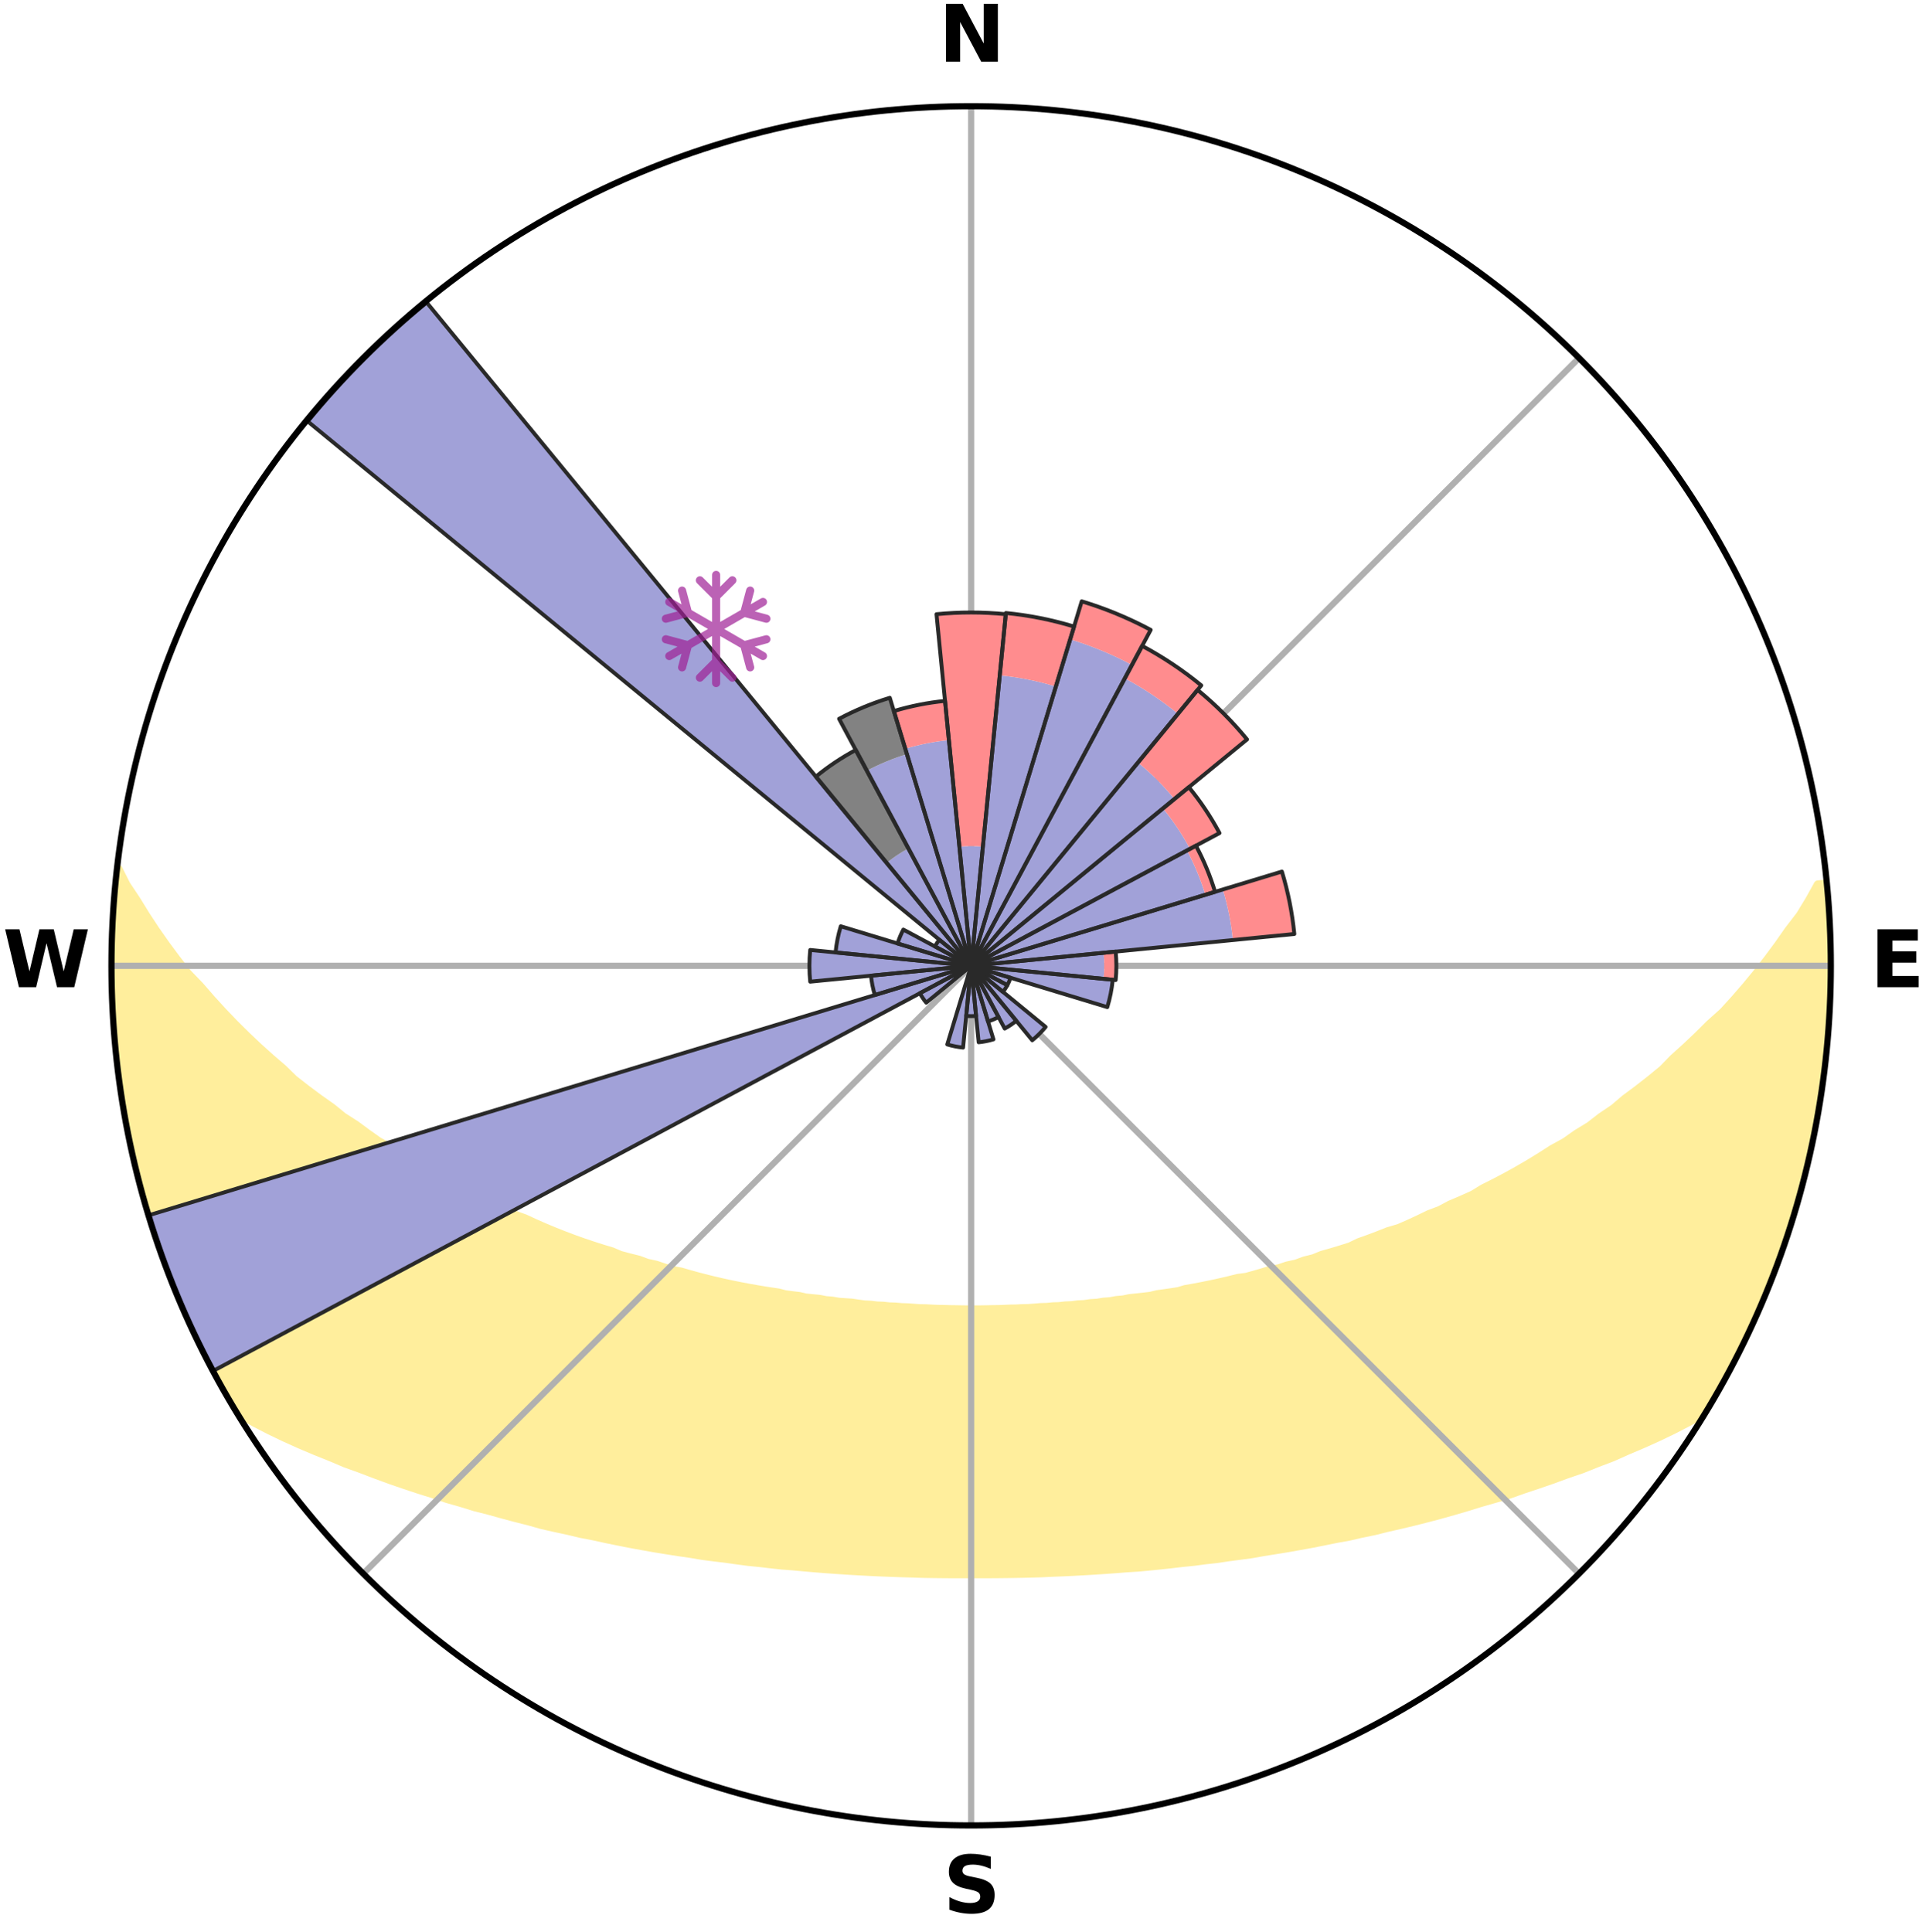 <?xml version="1.0" encoding="utf-8" standalone="no"?>
<!DOCTYPE svg PUBLIC "-//W3C//DTD SVG 1.1//EN"
  "http://www.w3.org/Graphics/SVG/1.1/DTD/svg11.dtd">
<svg xmlns:xlink="http://www.w3.org/1999/xlink" width="248.41pt" height="249.158pt" viewBox="0 0 248.41 249.158" xmlns="http://www.w3.org/2000/svg" version="1.1">
 <title>Ski Rose for Elatohori</title>
 <defs>
  <style type="text/css">*{stroke-linejoin: round; stroke-linecap: butt}</style>
 </defs>
 <g id="figure_1">
  <g id="patch_1">
   <path d="M 0 249.158 
L 248.41 249.158 
L 248.41 0 
L 0 0 
z
" style="fill: #ffffff"/>
  </g>
  <g id="axes_1">
   <g id="patch_2">
    <path d="M 236.135 124.579 
C 236.135 110.018 233.267 95.599 227.695 82.147 
C 222.122 68.695 213.955 56.471 203.659 46.175 
C 193.363 35.879 181.139 27.711 167.687 22.139 
C 154.235 16.567 139.815 13.699 125.255 13.699 
C 110.694 13.699 96.275 16.567 82.823 22.139 
C 69.371 27.711 57.147 35.879 46.851 46.175 
C 36.555 56.471 28.387 68.695 22.815 82.147 
C 17.243 95.599 14.375 110.018 14.375 124.579 
C 14.375 139.14 17.243 153.559 22.815 167.011 
C 28.387 180.463 36.555 192.687 46.851 202.983 
C 57.147 213.279 69.371 221.447 82.823 227.019 
C 96.275 232.591 110.694 235.459 125.255 235.459 
C 139.815 235.459 154.235 232.591 167.687 227.019 
C 181.139 221.447 193.363 213.279 203.659 202.983 
C 213.955 192.687 222.122 180.463 227.695 167.011 
C 233.267 153.559 236.135 139.14 236.135 124.579 
M 125.255 124.579 
C 125.255 124.579 125.255 124.579 125.255 124.579 
C 125.255 124.579 125.255 124.579 125.255 124.579 
C 125.255 124.579 125.255 124.579 125.255 124.579 
C 125.255 124.579 125.255 124.579 125.255 124.579 
C 125.255 124.579 125.255 124.579 125.255 124.579 
C 125.255 124.579 125.255 124.579 125.255 124.579 
C 125.255 124.579 125.255 124.579 125.255 124.579 
C 125.255 124.579 125.255 124.579 125.255 124.579 
C 125.255 124.579 125.255 124.579 125.255 124.579 
C 125.255 124.579 125.255 124.579 125.255 124.579 
C 125.255 124.579 125.255 124.579 125.255 124.579 
C 125.255 124.579 125.255 124.579 125.255 124.579 
C 125.255 124.579 125.255 124.579 125.255 124.579 
C 125.255 124.579 125.255 124.579 125.255 124.579 
C 125.255 124.579 125.255 124.579 125.255 124.579 
C 125.255 124.579 125.255 124.579 125.255 124.579 
z
" style="fill: #ffffff"/>
   </g>
   <g id="PolyCollection_1">
    <defs>
     <path id="m6b61a633ed" d="M 235.587 -135.203 
L 234.448 -135.093 
L 233.333 -133.085 
L 232.136 -131.116 
L 230.648 -129.181 
L 229.337 -127.305 
L 227.982 -125.476 
L 226.591 -123.695 
L 225.165 -121.963 
L 223.708 -120.281 
L 222.222 -118.648 
L 220.477 -117.085 
L 218.94 -115.558 
L 217.381 -114.083 
L 215.802 -112.658 
L 214.434 -111.251 
L 212.819 -109.926 
L 211.188 -108.652 
L 209.545 -107.43 
L 208.114 -106.21 
L 206.449 -105.086 
L 204.996 -103.957 
L 203.315 -102.931 
L 201.845 -101.892 
L 200.155 -100.963 
L 198.675 -100.013 
L 197.192 -99.105 
L 195.705 -98.239 
L 194.217 -97.414 
L 192.729 -96.63 
L 191.243 -95.887 
L 189.953 -95.094 
L 188.47 -94.427 
L 186.993 -93.798 
L 185.706 -93.11 
L 184.239 -92.553 
L 182.959 -91.932 
L 181.681 -91.341 
L 180.408 -90.781 
L 178.972 -90.357 
L 177.713 -89.858 
L 176.46 -89.387 
L 175.215 -88.943 
L 174.129 -88.414 
L 172.896 -88.023 
L 171.674 -87.656 
L 170.461 -87.314 
L 169.395 -86.879 
L 168.202 -86.583 
L 167.147 -86.192 
L 165.975 -85.937 
L 164.934 -85.586 
L 163.784 -85.371 
L 162.759 -85.057 
L 161.741 -84.762 
L 160.729 -84.483 
L 159.626 -84.336 
L 158.633 -84.089 
L 157.647 -83.857 
L 156.669 -83.639 
L 155.7 -83.435 
L 154.738 -83.245 
L 153.786 -83.066 
L 152.842 -82.9 
L 151.974 -82.639 
L 151.043 -82.496 
L 150.122 -82.363 
L 149.209 -82.24 
L 148.359 -82.027 
L 147.46 -81.923 
L 146.571 -81.826 
L 145.69 -81.736 
L 144.858 -81.564 
L 143.991 -81.489 
L 143.166 -81.337 
L 142.313 -81.274 
L 141.496 -81.14 
L 140.656 -81.089 
L 139.846 -80.971 
L 139.018 -80.929 
L 138.215 -80.826 
L 137.398 -80.792 
L 136.602 -80.703 
L 135.795 -80.675 
L 135.005 -80.6 
L 134.207 -80.577 
L 133.422 -80.513 
L 132.638 -80.457 
L 131.851 -80.442 
L 131.072 -80.397 
L 130.29 -80.384 
L 129.514 -80.35 
L 128.738 -80.322 
L 127.962 -80.314 
L 127.188 -80.296 
L 126.415 -80.284 
L 125.641 -80.281 
L 124.868 -80.281 
L 124.095 -80.289 
L 123.322 -80.304 
L 122.547 -80.313 
L 121.773 -80.337 
L 120.996 -80.347 
L 120.219 -80.381 
L 119.442 -80.423 
L 118.658 -80.438 
L 117.877 -80.49 
L 117.094 -80.549 
L 116.301 -80.572 
L 115.514 -80.642 
L 114.713 -80.669 
L 113.921 -80.753 
L 113.11 -80.785 
L 112.311 -80.882 
L 111.49 -80.921 
L 110.684 -81.032 
L 109.877 -81.153 
L 109.039 -81.207 
L 108.193 -81.265 
L 107.373 -81.409 
L 106.514 -81.479 
L 105.687 -81.642 
L 104.815 -81.725 
L 103.934 -81.815 
L 103.093 -82.007 
L 102.198 -82.114 
L 101.294 -82.229 
L 100.441 -82.454 
L 99.523 -82.589 
L 98.596 -82.733 
L 97.66 -82.888 
L 96.716 -83.055 
L 95.763 -83.233 
L 94.801 -83.423 
L 93.831 -83.627 
L 92.853 -83.845 
L 91.867 -84.077 
L 90.874 -84.324 
L 89.873 -84.587 
L 88.865 -84.866 
L 87.85 -85.162 
L 86.714 -85.36 
L 85.683 -85.692 
L 84.646 -86.043 
L 83.477 -86.297 
L 82.427 -86.688 
L 81.237 -86.985 
L 80.036 -87.304 
L 78.967 -87.76 
L 77.748 -88.126 
L 76.52 -88.517 
L 75.283 -88.934 
L 74.037 -89.378 
L 72.784 -89.85 
L 71.525 -90.349 
L 70.26 -90.878 
L 68.99 -91.436 
L 67.716 -92.025 
L 66.259 -92.547 
L 64.976 -93.2 
L 63.693 -93.886 
L 62.219 -94.513 
L 60.74 -95.178 
L 59.454 -95.968 
L 57.971 -96.709 
L 56.487 -97.491 
L 55.003 -98.313 
L 53.52 -99.176 
L 52.039 -100.081 
L 50.562 -101.029 
L 48.876 -101.955 
L 47.41 -102.991 
L 45.952 -104.07 
L 44.282 -105.139 
L 42.843 -106.309 
L 41.192 -107.476 
L 39.552 -108.695 
L 37.925 -109.965 
L 36.541 -111.321 
L 34.947 -112.69 
L 33.37 -114.11 
L 31.814 -115.582 
L 30.28 -117.104 
L 28.771 -118.678 
L 27.287 -120.302 
L 25.832 -121.976 
L 24.176 -123.697 
L 22.786 -125.473 
L 21.433 -127.298 
L 20.121 -129.169 
L 18.858 -131.087 
L 17.651 -133.048 
L 16.308 -135.069 
L 15.286 -137.108 
L 15.089 -137.131 
L 15.089 -137.131 
L 15.073 -135.188 
L 14.892 -133.265 
L 14.743 -131.338 
L 14.627 -129.409 
L 14.544 -127.478 
L 14.502 -125.546 
L 14.483 -123.612 
L 14.496 -121.679 
L 14.54 -119.745 
L 14.616 -117.812 
L 14.722 -115.88 
L 15.056 -113.968 
L 15.221 -112.042 
L 15.417 -110.119 
L 15.642 -108.197 
L 15.897 -106.279 
L 16.374 -104.399 
L 16.688 -102.491 
L 17.031 -100.586 
L 17.593 -98.732 
L 17.996 -96.84 
L 18.429 -94.954 
L 19.04 -93.117 
L 19.532 -91.245 
L 20.235 -89.44 
L 20.749 -87.572 
L 21.508 -85.79 
L 22.123 -83.954 
L 22.903 -82.183 
L 23.584 -80.371 
L 24.397 -78.615 
L 25.182 -76.847 
L 26.029 -75.107 
L 27.008 -73.435 
L 27.868 -71.702 
L 28.761 -69.986 
L 29.718 -68.304 
L 30.846 -66.726 
L 32.753 -65.649 
L 34.699 -64.642 
L 36.669 -63.696 
L 38.651 -62.805 
L 40.636 -61.964 
L 42.618 -61.17 
L 44.522 -60.361 
L 46.492 -59.652 
L 48.387 -58.928 
L 50.27 -58.238 
L 52.148 -57.589 
L 54.011 -56.971 
L 55.867 -56.391 
L 57.65 -55.784 
L 59.478 -55.265 
L 61.241 -54.72 
L 63.047 -54.265 
L 64.785 -53.779 
L 66.513 -53.319 
L 68.228 -52.886 
L 69.884 -52.419 
L 71.575 -52.036 
L 73.253 -51.676 
L 74.882 -51.286 
L 76.534 -50.97 
L 78.136 -50.618 
L 79.732 -50.292 
L 81.312 -49.98 
L 82.886 -49.693 
L 84.445 -49.417 
L 85.997 -49.166 
L 87.535 -48.924 
L 89.064 -48.704 
L 90.561 -48.451 
L 92.068 -48.254 
L 93.567 -48.077 
L 95.038 -47.868 
L 96.501 -47.674 
L 97.969 -47.528 
L 99.417 -47.359 
L 100.858 -47.203 
L 102.303 -47.096 
L 103.73 -46.963 
L 105.15 -46.84 
L 106.565 -46.728 
L 107.973 -46.627 
L 109.377 -46.535 
L 110.775 -46.453 
L 112.169 -46.38 
L 113.558 -46.315 
L 114.944 -46.259 
L 116.326 -46.211 
L 117.705 -46.171 
L 119.08 -46.125 
L 120.455 -46.102 
L 121.828 -46.087 
L 123.199 -46.079 
L 124.57 -46.079 
L 125.94 -46.079 
L 127.31 -46.081 
L 128.682 -46.089 
L 130.055 -46.105 
L 131.429 -46.128 
L 132.806 -46.159 
L 134.185 -46.197 
L 135.565 -46.264 
L 136.951 -46.32 
L 138.34 -46.385 
L 139.733 -46.459 
L 141.132 -46.542 
L 142.535 -46.634 
L 143.943 -46.736 
L 145.357 -46.849 
L 146.787 -46.936 
L 148.214 -47.069 
L 149.648 -47.213 
L 151.089 -47.369 
L 152.536 -47.538 
L 154.004 -47.686 
L 155.467 -47.88 
L 156.957 -48.043 
L 158.437 -48.266 
L 159.943 -48.464 
L 161.463 -48.668 
L 162.968 -48.937 
L 164.505 -49.18 
L 166.057 -49.432 
L 167.615 -49.708 
L 169.189 -49.994 
L 170.769 -50.307 
L 172.364 -50.633 
L 174.003 -50.928 
L 175.617 -51.302 
L 177.282 -51.639 
L 178.922 -52.052 
L 180.613 -52.435 
L 182.317 -52.842 
L 184.033 -53.275 
L 185.762 -53.734 
L 187.502 -54.221 
L 189.254 -54.737 
L 191.016 -55.282 
L 192.843 -55.801 
L 194.688 -56.347 
L 196.481 -56.988 
L 198.343 -57.606 
L 200.221 -58.255 
L 202.103 -58.945 
L 204.064 -59.613 
L 205.968 -60.377 
L 207.946 -61.128 
L 209.853 -61.98 
L 211.837 -62.821 
L 213.818 -63.711 
L 215.788 -64.656 
L 217.735 -65.663 
L 219.717 -66.692 
L 220.79 -68.305 
L 221.758 -69.98 
L 222.676 -71.684 
L 223.591 -73.389 
L 224.464 -75.115 
L 225.285 -76.867 
L 226.146 -78.6 
L 226.893 -80.386 
L 227.692 -82.148 
L 228.25 -84.008 
L 229.111 -85.749 
L 229.731 -87.582 
L 230.311 -89.428 
L 230.981 -91.244 
L 231.454 -93.121 
L 232.063 -94.959 
L 232.56 -96.828 
L 232.957 -98.722 
L 233.43 -100.597 
L 233.858 -102.484 
L 234.243 -104.379 
L 234.584 -106.284 
L 234.883 -108.195 
L 235.139 -110.112 
L 235.354 -112.035 
L 235.611 -113.953 
L 235.742 -115.884 
L 235.835 -117.816 
L 236.013 -119.743 
L 236.032 -121.678 
L 236.088 -123.612 
L 236.034 -125.546 
L 236.073 -127.481 
L 236.023 -129.415 
L 235.868 -131.344 
L 235.681 -133.27 
L 235.587 -135.203 
z
" style="stroke: #ffee9c"/>
    </defs>
    <g clip-path="url(#pdd907fe556)">
     <use xlink:href="#m6b61a633ed" x="0" y="249.158" style="fill: #ffee9c; stroke: #ffee9c"/>
    </g>
   </g>
   <g id="matplotlib.axis_1">
    <g id="xtick_1">
     <g id="line2d_1">
      <path d="M 125.255 124.579 
L 125.255 13.699 
" clip-path="url(#pdd907fe556)" style="fill: none; stroke: #b0b0b0; stroke-width: 0.8; stroke-linecap: square"/>
     </g>
     <g id="text_1">
      <!-- N -->
      <g transform="translate(121.07 7.958) scale(0.1 -0.1)">
       <defs>
        <path id="DejaVuSans-Bold-4e" d="M 588 4666 
L 1931 4666 
L 3628 1466 
L 3628 4666 
L 4769 4666 
L 4769 0 
L 3425 0 
L 1728 3200 
L 1728 0 
L 588 0 
L 588 4666 
z
" transform="scale(0.016)"/>
       </defs>
       <use xlink:href="#DejaVuSans-Bold-4e"/>
      </g>
     </g>
    </g>
    <g id="xtick_2">
     <g id="line2d_2">
      <path d="M 125.255 124.579 
L 203.659 46.175 
" clip-path="url(#pdd907fe556)" style="fill: none; stroke: #b0b0b0; stroke-width: 0.8; stroke-linecap: square"/>
     </g>
    </g>
    <g id="xtick_3">
     <g id="line2d_3">
      <path d="M 125.255 124.579 
L 236.135 124.579 
" clip-path="url(#pdd907fe556)" style="fill: none; stroke: #b0b0b0; stroke-width: 0.8; stroke-linecap: square"/>
     </g>
     <g id="text_2">
      <!-- E -->
      <g transform="translate(241.219 127.338) scale(0.1 -0.1)">
       <defs>
        <path id="DejaVuSans-Bold-45" d="M 588 4666 
L 3834 4666 
L 3834 3756 
L 1791 3756 
L 1791 2888 
L 3713 2888 
L 3713 1978 
L 1791 1978 
L 1791 909 
L 3903 909 
L 3903 0 
L 588 0 
L 588 4666 
z
" transform="scale(0.016)"/>
       </defs>
       <use xlink:href="#DejaVuSans-Bold-45"/>
      </g>
     </g>
    </g>
    <g id="xtick_4">
     <g id="line2d_4">
      <path d="M 125.255 124.579 
L 203.659 202.983 
" clip-path="url(#pdd907fe556)" style="fill: none; stroke: #b0b0b0; stroke-width: 0.8; stroke-linecap: square"/>
     </g>
    </g>
    <g id="xtick_5">
     <g id="line2d_5">
      <path d="M 125.255 124.579 
L 125.255 235.459 
" clip-path="url(#pdd907fe556)" style="fill: none; stroke: #b0b0b0; stroke-width: 0.8; stroke-linecap: square"/>
     </g>
     <g id="text_3">
      <!-- S -->
      <g transform="translate(121.654 246.718) scale(0.1 -0.1)">
       <defs>
        <path id="DejaVuSans-Bold-53" d="M 3834 4519 
L 3834 3531 
Q 3450 3703 3084 3790 
Q 2719 3878 2394 3878 
Q 1963 3878 1756 3759 
Q 1550 3641 1550 3391 
Q 1550 3203 1689 3098 
Q 1828 2994 2194 2919 
L 2706 2816 
Q 3484 2659 3812 2340 
Q 4141 2022 4141 1434 
Q 4141 663 3683 286 
Q 3225 -91 2284 -91 
Q 1841 -91 1394 -6 
Q 947 78 500 244 
L 500 1259 
Q 947 1022 1364 901 
Q 1781 781 2169 781 
Q 2563 781 2772 912 
Q 2981 1044 2981 1288 
Q 2981 1506 2839 1625 
Q 2697 1744 2272 1838 
L 1806 1941 
Q 1106 2091 782 2419 
Q 459 2747 459 3303 
Q 459 4000 909 4375 
Q 1359 4750 2203 4750 
Q 2588 4750 2994 4692 
Q 3400 4634 3834 4519 
z
" transform="scale(0.016)"/>
       </defs>
       <use xlink:href="#DejaVuSans-Bold-53"/>
      </g>
     </g>
    </g>
    <g id="xtick_6">
     <g id="line2d_6">
      <path d="M 125.255 124.579 
L 46.851 202.983 
" clip-path="url(#pdd907fe556)" style="fill: none; stroke: #b0b0b0; stroke-width: 0.8; stroke-linecap: square"/>
     </g>
    </g>
    <g id="xtick_7">
     <g id="line2d_7">
      <path d="M 125.255 124.579 
L 14.375 124.579 
" clip-path="url(#pdd907fe556)" style="fill: none; stroke: #b0b0b0; stroke-width: 0.8; stroke-linecap: square"/>
     </g>
     <g id="text_4">
      <!-- W -->
      <g transform="translate(0.36 127.338) scale(0.1 -0.1)">
       <defs>
        <path id="DejaVuSans-Bold-57" d="M 191 4666 
L 1344 4666 
L 2150 1275 
L 2950 4666 
L 4109 4666 
L 4909 1275 
L 5716 4666 
L 6859 4666 
L 5759 0 
L 4372 0 
L 3525 3547 
L 2688 0 
L 1300 0 
L 191 4666 
z
" transform="scale(0.016)"/>
       </defs>
       <use xlink:href="#DejaVuSans-Bold-57"/>
      </g>
     </g>
    </g>
    <g id="xtick_8">
     <g id="line2d_8">
      <path d="M 125.255 124.579 
L 46.851 46.175 
" clip-path="url(#pdd907fe556)" style="fill: none; stroke: #b0b0b0; stroke-width: 0.8; stroke-linecap: square"/>
     </g>
    </g>
   </g>
   <g id="matplotlib.axis_2"/>
   <g id="patch_3">
    <path d="M 125.255 124.579 
C 125.255 124.579 125.255 124.579 125.255 124.579 
C 125.255 124.579 125.255 124.579 125.255 124.579 
L 125.255 124.579 
C 125.255 124.579 125.255 124.579 125.255 124.579 
C 125.255 124.579 125.255 124.579 125.255 124.579 
z
" clip-path="url(#pdd907fe556)" style="fill: #d9d9d9"/>
   </g>
   <g id="patch_4">
    <path d="M 125.255 124.579 
C 125.255 124.579 125.255 124.579 125.255 124.579 
C 125.255 124.579 125.255 124.579 125.255 124.579 
L 125.255 124.579 
C 125.255 124.579 125.255 124.579 125.255 124.579 
C 125.255 124.579 125.255 124.579 125.255 124.579 
z
" clip-path="url(#pdd907fe556)" style="fill: #d9d9d9"/>
   </g>
   <g id="patch_5">
    <path d="M 125.255 124.579 
C 125.255 124.579 125.255 124.579 125.255 124.579 
C 125.255 124.579 125.255 124.579 125.255 124.579 
L 125.255 124.579 
C 125.255 124.579 125.255 124.579 125.255 124.579 
C 125.255 124.579 125.255 124.579 125.255 124.579 
z
" clip-path="url(#pdd907fe556)" style="fill: #d9d9d9"/>
   </g>
   <g id="patch_6">
    <path d="M 125.255 124.579 
C 125.255 124.579 125.255 124.579 125.255 124.579 
C 125.255 124.579 125.255 124.579 125.255 124.579 
L 125.255 124.579 
C 125.255 124.579 125.255 124.579 125.255 124.579 
C 125.255 124.579 125.255 124.579 125.255 124.579 
z
" clip-path="url(#pdd907fe556)" style="fill: #d9d9d9"/>
   </g>
   <g id="patch_7">
    <path d="M 125.255 124.579 
C 125.255 124.579 125.255 124.579 125.255 124.579 
C 125.255 124.579 125.255 124.579 125.255 124.579 
L 125.255 124.579 
C 125.255 124.579 125.255 124.579 125.255 124.579 
C 125.255 124.579 125.255 124.579 125.255 124.579 
z
" clip-path="url(#pdd907fe556)" style="fill: #d9d9d9"/>
   </g>
   <g id="patch_8">
    <path d="M 125.255 124.579 
C 125.255 124.579 125.255 124.579 125.255 124.579 
C 125.255 124.579 125.255 124.579 125.255 124.579 
L 125.255 124.579 
C 125.255 124.579 125.255 124.579 125.255 124.579 
C 125.255 124.579 125.255 124.579 125.255 124.579 
z
" clip-path="url(#pdd907fe556)" style="fill: #d9d9d9"/>
   </g>
   <g id="patch_9">
    <path d="M 125.255 124.579 
C 125.255 124.579 125.255 124.579 125.255 124.579 
C 125.255 124.579 125.255 124.579 125.255 124.579 
L 125.255 124.579 
C 125.255 124.579 125.255 124.579 125.255 124.579 
C 125.255 124.579 125.255 124.579 125.255 124.579 
z
" clip-path="url(#pdd907fe556)" style="fill: #d9d9d9"/>
   </g>
   <g id="patch_10">
    <path d="M 125.255 124.579 
C 125.255 124.579 125.255 124.579 125.255 124.579 
C 125.255 124.579 125.255 124.579 125.255 124.579 
L 125.255 124.579 
C 125.255 124.579 125.255 124.579 125.255 124.579 
C 125.255 124.579 125.255 124.579 125.255 124.579 
z
" clip-path="url(#pdd907fe556)" style="fill: #d9d9d9"/>
   </g>
   <g id="patch_11">
    <path d="M 125.255 124.579 
C 125.255 124.579 125.255 124.579 125.255 124.579 
C 125.255 124.579 125.255 124.579 125.255 124.579 
L 125.255 124.579 
C 125.255 124.579 125.255 124.579 125.255 124.579 
C 125.255 124.579 125.255 124.579 125.255 124.579 
z
" clip-path="url(#pdd907fe556)" style="fill: #d9d9d9"/>
   </g>
   <g id="patch_12">
    <path d="M 125.255 124.579 
C 125.255 124.579 125.255 124.579 125.255 124.579 
C 125.255 124.579 125.255 124.579 125.255 124.579 
L 125.255 124.579 
C 125.255 124.579 125.255 124.579 125.255 124.579 
C 125.255 124.579 125.255 124.579 125.255 124.579 
z
" clip-path="url(#pdd907fe556)" style="fill: #d9d9d9"/>
   </g>
   <g id="patch_13">
    <path d="M 125.255 124.579 
C 125.255 124.579 125.255 124.579 125.255 124.579 
C 125.255 124.579 125.255 124.579 125.255 124.579 
L 125.255 124.579 
C 125.255 124.579 125.255 124.579 125.255 124.579 
C 125.255 124.579 125.255 124.579 125.255 124.579 
z
" clip-path="url(#pdd907fe556)" style="fill: #d9d9d9"/>
   </g>
   <g id="patch_14">
    <path d="M 125.255 124.579 
C 125.255 124.579 125.255 124.579 125.255 124.579 
C 125.255 124.579 125.255 124.579 125.255 124.579 
L 125.255 124.579 
C 125.255 124.579 125.255 124.579 125.255 124.579 
C 125.255 124.579 125.255 124.579 125.255 124.579 
z
" clip-path="url(#pdd907fe556)" style="fill: #d9d9d9"/>
   </g>
   <g id="patch_15">
    <path d="M 125.255 124.579 
C 125.255 124.579 125.255 124.579 125.255 124.579 
C 125.255 124.579 125.255 124.579 125.255 124.579 
L 125.255 124.579 
C 125.255 124.579 125.255 124.579 125.255 124.579 
C 125.255 124.579 125.255 124.579 125.255 124.579 
z
" clip-path="url(#pdd907fe556)" style="fill: #d9d9d9"/>
   </g>
   <g id="patch_16">
    <path d="M 125.255 124.579 
C 125.255 124.579 125.255 124.579 125.255 124.579 
C 125.255 124.579 125.255 124.579 125.255 124.579 
L 125.255 124.579 
C 125.255 124.579 125.255 124.579 125.255 124.579 
C 125.255 124.579 125.255 124.579 125.255 124.579 
z
" clip-path="url(#pdd907fe556)" style="fill: #d9d9d9"/>
   </g>
   <g id="patch_17">
    <path d="M 125.255 124.579 
C 125.255 124.579 125.255 124.579 125.255 124.579 
C 125.255 124.579 125.255 124.579 125.255 124.579 
L 125.255 124.579 
C 125.255 124.579 125.255 124.579 125.255 124.579 
C 125.255 124.579 125.255 124.579 125.255 124.579 
z
" clip-path="url(#pdd907fe556)" style="fill: #d9d9d9"/>
   </g>
   <g id="patch_18">
    <path d="M 125.255 124.579 
C 125.255 124.579 125.255 124.579 125.255 124.579 
C 125.255 124.579 125.255 124.579 125.255 124.579 
L 125.255 124.579 
C 125.255 124.579 125.255 124.579 125.255 124.579 
C 125.255 124.579 125.255 124.579 125.255 124.579 
z
" clip-path="url(#pdd907fe556)" style="fill: #d9d9d9"/>
   </g>
   <g id="patch_19">
    <path d="M 125.255 124.579 
C 125.255 124.579 125.255 124.579 125.255 124.579 
C 125.255 124.579 125.255 124.579 125.255 124.579 
L 125.255 124.579 
C 125.255 124.579 125.255 124.579 125.255 124.579 
C 125.255 124.579 125.255 124.579 125.255 124.579 
z
" clip-path="url(#pdd907fe556)" style="fill: #d9d9d9"/>
   </g>
   <g id="patch_20">
    <path d="M 125.255 124.579 
C 125.255 124.579 125.255 124.579 125.255 124.579 
C 125.255 124.579 125.255 124.579 125.255 124.579 
L 125.255 124.579 
C 125.255 124.579 125.255 124.579 125.255 124.579 
C 125.255 124.579 125.255 124.579 125.255 124.579 
z
" clip-path="url(#pdd907fe556)" style="fill: #d9d9d9"/>
   </g>
   <g id="patch_21">
    <path d="M 125.255 124.579 
C 125.255 124.579 125.255 124.579 125.255 124.579 
C 125.255 124.579 125.255 124.579 125.255 124.579 
L 125.255 124.579 
C 125.255 124.579 125.255 124.579 125.255 124.579 
C 125.255 124.579 125.255 124.579 125.255 124.579 
z
" clip-path="url(#pdd907fe556)" style="fill: #d9d9d9"/>
   </g>
   <g id="patch_22">
    <path d="M 125.255 124.579 
C 125.255 124.579 125.255 124.579 125.255 124.579 
C 125.255 124.579 125.255 124.579 125.255 124.579 
L 125.255 124.579 
C 125.255 124.579 125.255 124.579 125.255 124.579 
C 125.255 124.579 125.255 124.579 125.255 124.579 
z
" clip-path="url(#pdd907fe556)" style="fill: #d9d9d9"/>
   </g>
   <g id="patch_23">
    <path d="M 125.255 124.579 
C 125.255 124.579 125.255 124.579 125.255 124.579 
C 125.255 124.579 125.255 124.579 125.255 124.579 
L 125.255 124.579 
C 125.255 124.579 125.255 124.579 125.255 124.579 
C 125.255 124.579 125.255 124.579 125.255 124.579 
z
" clip-path="url(#pdd907fe556)" style="fill: #d9d9d9"/>
   </g>
   <g id="patch_24">
    <path d="M 125.255 124.579 
C 125.255 124.579 125.255 124.579 125.255 124.579 
C 125.255 124.579 125.255 124.579 125.255 124.579 
L 125.255 124.579 
C 125.255 124.579 125.255 124.579 125.255 124.579 
C 125.255 124.579 125.255 124.579 125.255 124.579 
z
" clip-path="url(#pdd907fe556)" style="fill: #d9d9d9"/>
   </g>
   <g id="patch_25">
    <path d="M 125.255 124.579 
C 125.255 124.579 125.255 124.579 125.255 124.579 
C 125.255 124.579 125.255 124.579 125.255 124.579 
L 125.255 124.579 
C 125.255 124.579 125.255 124.579 125.255 124.579 
C 125.255 124.579 125.255 124.579 125.255 124.579 
z
" clip-path="url(#pdd907fe556)" style="fill: #d9d9d9"/>
   </g>
   <g id="patch_26">
    <path d="M 125.255 124.579 
C 125.255 124.579 125.255 124.579 125.255 124.579 
C 125.255 124.579 125.255 124.579 125.255 124.579 
L 125.255 124.579 
C 125.255 124.579 125.255 124.579 125.255 124.579 
C 125.255 124.579 125.255 124.579 125.255 124.579 
z
" clip-path="url(#pdd907fe556)" style="fill: #d9d9d9"/>
   </g>
   <g id="patch_27">
    <path d="M 125.255 124.579 
C 125.255 124.579 125.255 124.579 125.255 124.579 
C 125.255 124.579 125.255 124.579 125.255 124.579 
L 125.255 124.579 
C 125.255 124.579 125.255 124.579 125.255 124.579 
C 125.255 124.579 125.255 124.579 125.255 124.579 
z
" clip-path="url(#pdd907fe556)" style="fill: #d9d9d9"/>
   </g>
   <g id="patch_28">
    <path d="M 125.255 124.579 
C 125.255 124.579 125.255 124.579 125.255 124.579 
C 125.255 124.579 125.255 124.579 125.255 124.579 
L 125.255 124.579 
C 125.255 124.579 125.255 124.579 125.255 124.579 
C 125.255 124.579 125.255 124.579 125.255 124.579 
z
" clip-path="url(#pdd907fe556)" style="fill: #d9d9d9"/>
   </g>
   <g id="patch_29">
    <path d="M 125.255 124.579 
C 125.255 124.579 125.255 124.579 125.255 124.579 
C 125.255 124.579 125.255 124.579 125.255 124.579 
L 125.255 124.579 
C 125.255 124.579 125.255 124.579 125.255 124.579 
C 125.255 124.579 125.255 124.579 125.255 124.579 
z
" clip-path="url(#pdd907fe556)" style="fill: #d9d9d9"/>
   </g>
   <g id="patch_30">
    <path d="M 125.255 124.579 
C 125.255 124.579 125.255 124.579 125.255 124.579 
C 125.255 124.579 125.255 124.579 125.255 124.579 
L 125.255 124.579 
C 125.255 124.579 125.255 124.579 125.255 124.579 
C 125.255 124.579 125.255 124.579 125.255 124.579 
z
" clip-path="url(#pdd907fe556)" style="fill: #d9d9d9"/>
   </g>
   <g id="patch_31">
    <path d="M 125.255 124.579 
C 125.255 124.579 125.255 124.579 125.255 124.579 
C 125.255 124.579 125.255 124.579 125.255 124.579 
L 125.255 124.579 
C 125.255 124.579 125.255 124.579 125.255 124.579 
C 125.255 124.579 125.255 124.579 125.255 124.579 
z
" clip-path="url(#pdd907fe556)" style="fill: #d9d9d9"/>
   </g>
   <g id="patch_32">
    <path d="M 125.255 124.579 
C 125.255 124.579 125.255 124.579 125.255 124.579 
C 125.255 124.579 125.255 124.579 125.255 124.579 
L 125.255 124.579 
C 125.255 124.579 125.255 124.579 125.255 124.579 
C 125.255 124.579 125.255 124.579 125.255 124.579 
z
" clip-path="url(#pdd907fe556)" style="fill: #d9d9d9"/>
   </g>
   <g id="patch_33">
    <path d="M 125.255 124.579 
C 125.255 124.579 125.255 124.579 125.255 124.579 
C 125.255 124.579 125.255 124.579 125.255 124.579 
L 125.255 124.579 
C 125.255 124.579 125.255 124.579 125.255 124.579 
C 125.255 124.579 125.255 124.579 125.255 124.579 
z
" clip-path="url(#pdd907fe556)" style="fill: #d9d9d9"/>
   </g>
   <g id="patch_34">
    <path d="M 125.255 124.579 
C 125.255 124.579 125.255 124.579 125.255 124.579 
C 125.255 124.579 125.255 124.579 125.255 124.579 
L 125.255 124.579 
C 125.255 124.579 125.255 124.579 125.255 124.579 
C 125.255 124.579 125.255 124.579 125.255 124.579 
z
" clip-path="url(#pdd907fe556)" style="fill: #d9d9d9"/>
   </g>
   <g id="patch_35">
    <path d="M 125.255 124.579 
C 125.255 124.579 125.255 124.579 125.255 124.579 
C 125.255 124.579 125.255 124.579 125.255 124.579 
L 126.769 109.207 
C 126.266 109.158 125.76 109.133 125.255 109.133 
C 124.749 109.133 124.244 109.158 123.741 109.207 
z
" clip-path="url(#pdd907fe556)" style="fill: #a1a1d8"/>
   </g>
   <g id="patch_36">
    <path d="M 125.255 124.579 
C 125.255 124.579 125.255 124.579 125.255 124.579 
C 125.255 124.579 125.255 124.579 125.255 124.579 
L 136.184 88.551 
C 135.005 88.193 133.809 87.893 132.6 87.653 
C 131.391 87.412 130.172 87.231 128.945 87.111 
z
" clip-path="url(#pdd907fe556)" style="fill: #a1a1d8"/>
   </g>
   <g id="patch_37">
    <path d="M 125.255 124.579 
C 125.255 124.579 125.255 124.579 125.255 124.579 
C 125.255 124.579 125.255 124.579 125.255 124.579 
L 146.001 85.767 
C 144.73 85.088 143.427 84.471 142.096 83.92 
C 140.766 83.369 139.408 82.883 138.03 82.465 
z
" clip-path="url(#pdd907fe556)" style="fill: #a1a1d8"/>
   </g>
   <g id="patch_38">
    <path d="M 125.255 124.579 
C 125.255 124.579 125.255 124.579 125.255 124.579 
C 125.255 124.579 125.255 124.579 125.255 124.579 
L 151.932 92.072 
C 150.868 91.199 149.762 90.379 148.618 89.614 
C 147.473 88.849 146.292 88.141 145.078 87.493 
z
" clip-path="url(#pdd907fe556)" style="fill: #a1a1d8"/>
   </g>
   <g id="patch_39">
    <path d="M 125.255 124.579 
C 125.255 124.579 125.255 124.579 125.255 124.579 
C 125.255 124.579 125.255 124.579 125.255 124.579 
L 151.479 103.058 
C 150.774 102.2 150.028 101.376 149.243 100.591 
C 148.458 99.806 147.634 99.06 146.776 98.355 
z
" clip-path="url(#pdd907fe556)" style="fill: #a1a1d8"/>
   </g>
   <g id="patch_40">
    <path d="M 125.255 124.579 
C 125.255 124.579 125.255 124.579 125.255 124.579 
C 125.255 124.579 125.255 124.579 125.255 124.579 
L 153.484 109.49 
C 152.99 108.566 152.451 107.667 151.869 106.796 
C 151.287 105.925 150.662 105.083 149.998 104.273 
z
" clip-path="url(#pdd907fe556)" style="fill: #a1a1d8"/>
   </g>
   <g id="patch_41">
    <path d="M 125.255 124.579 
C 125.255 124.579 125.255 124.579 125.255 124.579 
C 125.255 124.579 125.255 124.579 125.255 124.579 
L 155.462 115.416 
C 155.162 114.427 154.814 113.454 154.419 112.499 
C 154.023 111.544 153.581 110.61 153.094 109.699 
z
" clip-path="url(#pdd907fe556)" style="fill: #a1a1d8"/>
   </g>
   <g id="patch_42">
    <path d="M 125.255 124.579 
C 125.255 124.579 125.255 124.579 125.255 124.579 
C 125.255 124.579 125.255 124.579 125.255 124.579 
L 159.016 121.254 
C 158.907 120.149 158.744 119.05 158.527 117.961 
C 158.31 116.872 158.04 115.794 157.718 114.731 
z
" clip-path="url(#pdd907fe556)" style="fill: #a1a1d8"/>
   </g>
   <g id="patch_43">
    <path d="M 125.255 124.579 
C 125.255 124.579 125.255 124.579 125.255 124.579 
C 125.255 124.579 125.255 124.579 125.255 124.579 
L 142.34 126.262 
C 142.395 125.703 142.422 125.141 142.422 124.579 
C 142.422 124.017 142.395 123.456 142.34 122.896 
z
" clip-path="url(#pdd907fe556)" style="fill: #a1a1d8"/>
   </g>
   <g id="patch_44">
    <path d="M 125.255 124.579 
C 125.255 124.579 125.255 124.579 125.255 124.579 
C 125.255 124.579 125.255 124.579 125.255 124.579 
L 142.818 129.907 
C 142.992 129.332 143.138 128.749 143.255 128.16 
C 143.372 127.57 143.461 126.976 143.519 126.378 
z
" clip-path="url(#pdd907fe556)" style="fill: #a1a1d8"/>
   </g>
   <g id="patch_45">
    <path d="M 125.255 124.579 
C 125.255 124.579 125.255 124.579 125.255 124.579 
C 125.255 124.579 125.255 124.579 125.255 124.579 
L 129.927 127.077 
C 130.009 126.924 130.083 126.767 130.15 126.607 
C 130.216 126.446 130.274 126.283 130.325 126.117 
z
" clip-path="url(#pdd907fe556)" style="fill: #a1a1d8"/>
   </g>
   <g id="patch_46">
    <path d="M 125.255 124.579 
C 125.255 124.579 125.255 124.579 125.255 124.579 
C 125.255 124.579 125.255 124.579 125.255 124.579 
L 129.35 127.94 
C 129.46 127.806 129.564 127.667 129.66 127.523 
C 129.756 127.378 129.846 127.229 129.927 127.077 
z
" clip-path="url(#pdd907fe556)" style="fill: #a1a1d8"/>
   </g>
   <g id="patch_47">
    <path d="M 125.255 124.579 
C 125.255 124.579 125.255 124.579 125.255 124.579 
C 125.255 124.579 125.255 124.579 125.255 124.579 
L 133.137 134.184 
C 133.452 133.926 133.753 133.652 134.041 133.365 
C 134.328 133.077 134.602 132.776 134.86 132.461 
z
" clip-path="url(#pdd907fe556)" style="fill: #a1a1d8"/>
   </g>
   <g id="patch_48">
    <path d="M 125.255 124.579 
C 125.255 124.579 125.255 124.579 125.255 124.579 
C 125.255 124.579 125.255 124.579 125.255 124.579 
L 129.581 132.672 
C 129.846 132.53 130.103 132.376 130.353 132.209 
C 130.603 132.042 130.844 131.863 131.076 131.673 
z
" clip-path="url(#pdd907fe556)" style="fill: #a1a1d8"/>
   </g>
   <g id="patch_49">
    <path d="M 125.255 124.579 
C 125.255 124.579 125.255 124.579 125.255 124.579 
C 125.255 124.579 125.255 124.579 125.255 124.579 
L 127.43 131.749 
C 127.665 131.678 127.896 131.595 128.122 131.501 
C 128.349 131.407 128.571 131.303 128.787 131.187 
z
" clip-path="url(#pdd907fe556)" style="fill: #a1a1d8"/>
   </g>
   <g id="patch_50">
    <path d="M 125.255 124.579 
C 125.255 124.579 125.255 124.579 125.255 124.579 
C 125.255 124.579 125.255 124.579 125.255 124.579 
L 126.226 134.443 
C 126.549 134.411 126.87 134.364 127.189 134.3 
C 127.507 134.237 127.822 134.158 128.132 134.064 
z
" clip-path="url(#pdd907fe556)" style="fill: #a1a1d8"/>
   </g>
   <g id="patch_51">
    <path d="M 125.255 124.579 
C 125.255 124.579 125.255 124.579 125.255 124.579 
C 125.255 124.579 125.255 124.579 125.255 124.579 
L 124.619 131.037 
C 124.83 131.057 125.042 131.068 125.255 131.068 
C 125.467 131.068 125.679 131.057 125.891 131.037 
z
" clip-path="url(#pdd907fe556)" style="fill: #a1a1d8"/>
   </g>
   <g id="patch_52">
    <path d="M 125.255 124.579 
C 125.255 124.579 125.255 124.579 125.255 124.579 
C 125.255 124.579 125.255 124.579 125.255 124.579 
L 122.179 134.719 
C 122.511 134.82 122.847 134.904 123.188 134.972 
C 123.528 135.039 123.871 135.09 124.216 135.124 
z
" clip-path="url(#pdd907fe556)" style="fill: #a1a1d8"/>
   </g>
   <g id="patch_53">
    <path d="M 125.255 124.579 
C 125.255 124.579 125.255 124.579 125.255 124.579 
C 125.255 124.579 125.255 124.579 125.255 124.579 
L 125.255 124.579 
C 125.255 124.579 125.255 124.579 125.255 124.579 
C 125.255 124.579 125.255 124.579 125.255 124.579 
z
" clip-path="url(#pdd907fe556)" style="fill: #a1a1d8"/>
   </g>
   <g id="patch_54">
    <path d="M 125.255 124.579 
C 125.255 124.579 125.255 124.579 125.255 124.579 
C 125.255 124.579 125.255 124.579 125.255 124.579 
L 125.255 124.579 
C 125.255 124.579 125.255 124.579 125.255 124.579 
C 125.255 124.579 125.255 124.579 125.255 124.579 
z
" clip-path="url(#pdd907fe556)" style="fill: #a1a1d8"/>
   </g>
   <g id="patch_55">
    <path d="M 125.255 124.579 
C 125.255 124.579 125.255 124.579 125.255 124.579 
C 125.255 124.579 125.255 124.579 125.255 124.579 
L 125.255 124.579 
C 125.255 124.579 125.255 124.579 125.255 124.579 
C 125.255 124.579 125.255 124.579 125.255 124.579 
z
" clip-path="url(#pdd907fe556)" style="fill: #a1a1d8"/>
   </g>
   <g id="patch_56">
    <path d="M 125.255 124.579 
C 125.255 124.579 125.255 124.579 125.255 124.579 
C 125.255 124.579 125.255 124.579 125.255 124.579 
L 118.647 128.111 
C 118.763 128.327 118.889 128.538 119.025 128.742 
C 119.161 128.946 119.307 129.143 119.463 129.332 
z
" clip-path="url(#pdd907fe556)" style="fill: #a1a1d8"/>
   </g>
   <g id="patch_57">
    <path d="M 125.255 124.579 
C 125.255 124.579 125.255 124.579 125.255 124.579 
C 125.255 124.579 125.255 124.579 125.255 124.579 
L 19.149 156.766 
C 20.203 160.239 21.426 163.658 22.815 167.011 
C 24.204 170.364 25.757 173.647 27.467 176.848 
z
" clip-path="url(#pdd907fe556)" style="fill: #a1a1d8"/>
   </g>
   <g id="patch_58">
    <path d="M 125.255 124.579 
C 125.255 124.579 125.255 124.579 125.255 124.579 
C 125.255 124.579 125.255 124.579 125.255 124.579 
L 112.34 125.851 
C 112.381 126.274 112.444 126.694 112.527 127.111 
C 112.61 127.527 112.713 127.94 112.836 128.346 
z
" clip-path="url(#pdd907fe556)" style="fill: #a1a1d8"/>
   </g>
   <g id="patch_59">
    <path d="M 125.255 124.579 
C 125.255 124.579 125.255 124.579 125.255 124.579 
C 125.255 124.579 125.255 124.579 125.255 124.579 
L 104.497 122.535 
C 104.43 123.214 104.396 123.896 104.396 124.579 
C 104.396 125.262 104.43 125.944 104.497 126.624 
z
" clip-path="url(#pdd907fe556)" style="fill: #a1a1d8"/>
   </g>
   <g id="patch_60">
    <path d="M 125.255 124.579 
C 125.255 124.579 125.255 124.579 125.255 124.579 
C 125.255 124.579 125.255 124.579 125.255 124.579 
L 108.44 119.478 
C 108.273 120.029 108.133 120.587 108.021 121.151 
C 107.909 121.715 107.824 122.284 107.768 122.857 
z
" clip-path="url(#pdd907fe556)" style="fill: #a1a1d8"/>
   </g>
   <g id="patch_61">
    <path d="M 125.255 124.579 
C 125.255 124.579 125.255 124.579 125.255 124.579 
C 125.255 124.579 125.255 124.579 125.255 124.579 
L 116.513 119.907 
C 116.361 120.193 116.222 120.486 116.098 120.786 
C 115.973 121.086 115.864 121.391 115.77 121.702 
z
" clip-path="url(#pdd907fe556)" style="fill: #a1a1d8"/>
   </g>
   <g id="patch_62">
    <path d="M 125.255 124.579 
C 125.255 124.579 125.255 124.579 125.255 124.579 
C 125.255 124.579 125.255 124.579 125.255 124.579 
L 121.159 121.218 
C 121.049 121.352 120.946 121.491 120.85 121.636 
C 120.753 121.78 120.664 121.929 120.582 122.082 
z
" clip-path="url(#pdd907fe556)" style="fill: #a1a1d8"/>
   </g>
   <g id="patch_63">
    <path d="M 125.255 124.579 
C 125.255 124.579 125.255 124.579 125.255 124.579 
C 125.255 124.579 125.255 124.579 125.255 124.579 
L 55.034 39.015 
C 52.233 41.313 49.547 43.748 46.985 46.309 
C 44.423 48.871 41.989 51.557 39.69 54.358 
z
" clip-path="url(#pdd907fe556)" style="fill: #a1a1d8"/>
   </g>
   <g id="patch_64">
    <path d="M 125.255 124.579 
C 125.255 124.579 125.255 124.579 125.255 124.579 
C 125.255 124.579 125.255 124.579 125.255 124.579 
L 117.162 109.439 
C 116.666 109.703 116.184 109.992 115.717 110.305 
C 115.25 110.617 114.798 110.952 114.364 111.308 
z
" clip-path="url(#pdd907fe556)" style="fill: #a1a1d8"/>
   </g>
   <g id="patch_65">
    <path d="M 125.255 124.579 
C 125.255 124.579 125.255 124.579 125.255 124.579 
C 125.255 124.579 125.255 124.579 125.255 124.579 
L 116.973 97.277 
C 116.079 97.548 115.199 97.863 114.337 98.22 
C 113.474 98.577 112.629 98.977 111.805 99.417 
z
" clip-path="url(#pdd907fe556)" style="fill: #a1a1d8"/>
   </g>
   <g id="patch_66">
    <path d="M 125.255 124.579 
C 125.255 124.579 125.255 124.579 125.255 124.579 
C 125.255 124.579 125.255 124.579 125.255 124.579 
L 122.387 95.461 
C 121.434 95.554 120.486 95.695 119.547 95.882 
C 118.607 96.069 117.678 96.302 116.761 96.58 
z
" clip-path="url(#pdd907fe556)" style="fill: #a1a1d8"/>
   </g>
   <g id="patch_67">
    <path d="M 123.741 109.207 
C 124.244 109.158 124.749 109.133 125.255 109.133 
C 125.76 109.133 126.266 109.158 126.769 109.207 
L 129.722 79.223 
C 128.237 79.077 126.747 79.004 125.255 79.004 
C 123.763 79.004 122.272 79.077 120.788 79.223 
z
" clip-path="url(#pdd907fe556)" style="fill: #ff8c8e"/>
   </g>
   <g id="patch_68">
    <path d="M 128.945 87.111 
C 130.172 87.231 131.391 87.412 132.6 87.653 
C 133.809 87.893 135.005 88.193 136.184 88.551 
L 138.529 80.819 
C 137.097 80.384 135.644 80.02 134.176 79.728 
C 132.708 79.436 131.227 79.217 129.737 79.07 
z
" clip-path="url(#pdd907fe556)" style="fill: #ff8c8e"/>
   </g>
   <g id="patch_69">
    <path d="M 138.03 82.465 
C 139.408 82.883 140.766 83.369 142.096 83.92 
C 143.427 84.471 144.73 85.088 146.001 85.767 
L 148.416 81.248 
C 146.997 80.49 145.543 79.802 144.057 79.187 
C 142.571 78.571 141.056 78.029 139.517 77.563 
z
" clip-path="url(#pdd907fe556)" style="fill: #ff8c8e"/>
   </g>
   <g id="patch_70">
    <path d="M 145.078 87.493 
C 146.292 88.141 147.473 88.849 148.618 89.614 
C 149.762 90.379 150.868 91.199 151.932 92.072 
L 154.939 88.409 
C 153.755 87.437 152.524 86.525 151.251 85.674 
C 149.977 84.823 148.663 84.035 147.312 83.313 
z
" clip-path="url(#pdd907fe556)" style="fill: #ff8c8e"/>
   </g>
   <g id="patch_71">
    <path d="M 146.776 98.355 
C 147.634 99.06 148.458 99.806 149.243 100.591 
C 150.028 101.376 150.774 102.2 151.479 103.058 
L 160.841 95.375 
C 159.885 94.21 158.872 93.093 157.807 92.027 
C 156.741 90.962 155.624 89.949 154.459 88.993 
z
" clip-path="url(#pdd907fe556)" style="fill: #ff8c8e"/>
   </g>
   <g id="patch_72">
    <path d="M 149.998 104.273 
C 150.662 105.083 151.287 105.925 151.869 106.796 
C 152.451 107.667 152.99 108.566 153.484 109.49 
L 157.288 107.457 
C 156.727 106.409 156.116 105.388 155.455 104.4 
C 154.795 103.411 154.086 102.456 153.332 101.537 
z
" clip-path="url(#pdd907fe556)" style="fill: #ff8c8e"/>
   </g>
   <g id="patch_73">
    <path d="M 153.094 109.699 
C 153.581 110.61 154.023 111.544 154.419 112.499 
C 154.814 113.454 155.162 114.427 155.462 115.416 
L 156.713 115.036 
C 156.401 114.007 156.038 112.993 155.626 111.999 
C 155.214 111.005 154.754 110.032 154.247 109.083 
z
" clip-path="url(#pdd907fe556)" style="fill: #ff8c8e"/>
   </g>
   <g id="patch_74">
    <path d="M 157.718 114.731 
C 158.04 115.794 158.31 116.872 158.527 117.961 
C 158.744 119.05 158.907 120.149 159.016 121.254 
L 166.938 120.474 
C 166.804 119.109 166.602 117.752 166.335 116.408 
C 166.067 115.063 165.734 113.732 165.336 112.421 
z
" clip-path="url(#pdd907fe556)" style="fill: #ff8c8e"/>
   </g>
   <g id="patch_75">
    <path d="M 142.34 122.896 
C 142.395 123.456 142.422 124.017 142.422 124.579 
C 142.422 125.141 142.395 125.703 142.34 126.262 
L 143.896 126.415 
C 143.956 125.805 143.986 125.192 143.986 124.579 
C 143.986 123.966 143.956 123.353 143.896 122.743 
z
" clip-path="url(#pdd907fe556)" style="fill: #ff8c8e"/>
   </g>
   <g id="patch_76">
    <path d="M 143.519 126.378 
C 143.461 126.976 143.372 127.57 143.255 128.16 
C 143.138 128.749 142.992 129.332 142.818 129.907 
L 142.818 129.907 
C 142.992 129.332 143.138 128.749 143.255 128.16 
C 143.372 127.57 143.461 126.976 143.519 126.378 
z
" clip-path="url(#pdd907fe556)" style="fill: #ff8c8e"/>
   </g>
   <g id="patch_77">
    <path d="M 130.325 126.117 
C 130.274 126.283 130.216 126.446 130.15 126.607 
C 130.083 126.767 130.009 126.924 129.927 127.077 
L 129.927 127.077 
C 130.009 126.924 130.083 126.767 130.15 126.607 
C 130.216 126.446 130.274 126.283 130.325 126.117 
z
" clip-path="url(#pdd907fe556)" style="fill: #ff8c8e"/>
   </g>
   <g id="patch_78">
    <path d="M 129.927 127.077 
C 129.846 127.229 129.756 127.378 129.66 127.523 
C 129.564 127.667 129.46 127.806 129.35 127.94 
L 129.35 127.94 
C 129.46 127.806 129.564 127.667 129.66 127.523 
C 129.756 127.378 129.846 127.229 129.927 127.077 
z
" clip-path="url(#pdd907fe556)" style="fill: #ff8c8e"/>
   </g>
   <g id="patch_79">
    <path d="M 134.86 132.461 
C 134.602 132.776 134.328 133.077 134.041 133.365 
C 133.753 133.652 133.452 133.926 133.137 134.184 
L 133.137 134.184 
C 133.452 133.926 133.753 133.652 134.041 133.365 
C 134.328 133.077 134.602 132.776 134.86 132.461 
z
" clip-path="url(#pdd907fe556)" style="fill: #ff8c8e"/>
   </g>
   <g id="patch_80">
    <path d="M 131.076 131.673 
C 130.844 131.863 130.603 132.042 130.353 132.209 
C 130.103 132.376 129.846 132.53 129.581 132.672 
L 129.581 132.672 
C 129.846 132.53 130.103 132.376 130.353 132.209 
C 130.603 132.042 130.844 131.863 131.076 131.673 
z
" clip-path="url(#pdd907fe556)" style="fill: #ff8c8e"/>
   </g>
   <g id="patch_81">
    <path d="M 128.787 131.187 
C 128.571 131.303 128.349 131.407 128.122 131.501 
C 127.896 131.595 127.665 131.678 127.43 131.749 
L 127.43 131.749 
C 127.665 131.678 127.896 131.595 128.122 131.501 
C 128.349 131.407 128.571 131.303 128.787 131.187 
z
" clip-path="url(#pdd907fe556)" style="fill: #ff8c8e"/>
   </g>
   <g id="patch_82">
    <path d="M 128.132 134.064 
C 127.822 134.158 127.507 134.237 127.189 134.3 
C 126.87 134.364 126.549 134.411 126.226 134.443 
L 126.226 134.443 
C 126.549 134.411 126.87 134.364 127.189 134.3 
C 127.507 134.237 127.822 134.158 128.132 134.064 
z
" clip-path="url(#pdd907fe556)" style="fill: #ff8c8e"/>
   </g>
   <g id="patch_83">
    <path d="M 125.891 131.037 
C 125.679 131.057 125.467 131.068 125.255 131.068 
C 125.042 131.068 124.83 131.057 124.619 131.037 
L 124.619 131.037 
C 124.83 131.057 125.042 131.068 125.255 131.068 
C 125.467 131.068 125.679 131.057 125.891 131.037 
z
" clip-path="url(#pdd907fe556)" style="fill: #ff8c8e"/>
   </g>
   <g id="patch_84">
    <path d="M 124.216 135.124 
C 123.871 135.09 123.528 135.039 123.188 134.972 
C 122.847 134.904 122.511 134.82 122.179 134.719 
L 122.179 134.719 
C 122.511 134.82 122.847 134.904 123.188 134.972 
C 123.528 135.039 123.871 135.09 124.216 135.124 
z
" clip-path="url(#pdd907fe556)" style="fill: #ff8c8e"/>
   </g>
   <g id="patch_85">
    <path d="M 125.255 124.579 
C 125.255 124.579 125.255 124.579 125.255 124.579 
C 125.255 124.579 125.255 124.579 125.255 124.579 
L 125.255 124.579 
C 125.255 124.579 125.255 124.579 125.255 124.579 
C 125.255 124.579 125.255 124.579 125.255 124.579 
z
" clip-path="url(#pdd907fe556)" style="fill: #ff8c8e"/>
   </g>
   <g id="patch_86">
    <path d="M 125.255 124.579 
C 125.255 124.579 125.255 124.579 125.255 124.579 
C 125.255 124.579 125.255 124.579 125.255 124.579 
L 125.255 124.579 
C 125.255 124.579 125.255 124.579 125.255 124.579 
C 125.255 124.579 125.255 124.579 125.255 124.579 
z
" clip-path="url(#pdd907fe556)" style="fill: #ff8c8e"/>
   </g>
   <g id="patch_87">
    <path d="M 125.255 124.579 
C 125.255 124.579 125.255 124.579 125.255 124.579 
C 125.255 124.579 125.255 124.579 125.255 124.579 
L 125.255 124.579 
C 125.255 124.579 125.255 124.579 125.255 124.579 
C 125.255 124.579 125.255 124.579 125.255 124.579 
z
" clip-path="url(#pdd907fe556)" style="fill: #ff8c8e"/>
   </g>
   <g id="patch_88">
    <path d="M 119.463 129.332 
C 119.307 129.143 119.161 128.946 119.025 128.742 
C 118.889 128.538 118.763 128.327 118.647 128.111 
L 118.647 128.111 
C 118.763 128.327 118.889 128.538 119.025 128.742 
C 119.161 128.946 119.307 129.143 119.463 129.332 
z
" clip-path="url(#pdd907fe556)" style="fill: #ff8c8e"/>
   </g>
   <g id="patch_89">
    <path d="M 27.467 176.848 
C 25.757 173.647 24.204 170.364 22.815 167.011 
C 21.426 163.658 20.203 160.239 19.149 156.766 
L 19.149 156.766 
C 20.203 160.239 21.426 163.658 22.815 167.011 
C 24.204 170.364 25.757 173.647 27.467 176.848 
z
" clip-path="url(#pdd907fe556)" style="fill: #ff8c8e"/>
   </g>
   <g id="patch_90">
    <path d="M 112.836 128.346 
C 112.713 127.94 112.61 127.527 112.527 127.111 
C 112.444 126.694 112.381 126.274 112.34 125.851 
L 112.34 125.851 
C 112.381 126.274 112.444 126.694 112.527 127.111 
C 112.61 127.527 112.713 127.94 112.836 128.346 
z
" clip-path="url(#pdd907fe556)" style="fill: #ff8c8e"/>
   </g>
   <g id="patch_91">
    <path d="M 104.497 126.624 
C 104.43 125.944 104.396 125.262 104.396 124.579 
C 104.396 123.896 104.43 123.214 104.497 122.535 
L 104.497 122.535 
C 104.43 123.214 104.396 123.896 104.396 124.579 
C 104.396 125.262 104.43 125.944 104.497 126.624 
z
" clip-path="url(#pdd907fe556)" style="fill: #ff8c8e"/>
   </g>
   <g id="patch_92">
    <path d="M 107.768 122.857 
C 107.824 122.284 107.909 121.715 108.021 121.151 
C 108.133 120.587 108.273 120.029 108.44 119.478 
L 108.44 119.478 
C 108.273 120.029 108.133 120.587 108.021 121.151 
C 107.909 121.715 107.824 122.284 107.768 122.857 
z
" clip-path="url(#pdd907fe556)" style="fill: #ff8c8e"/>
   </g>
   <g id="patch_93">
    <path d="M 115.77 121.702 
C 115.864 121.391 115.973 121.086 116.098 120.786 
C 116.222 120.486 116.361 120.193 116.513 119.907 
L 116.513 119.907 
C 116.361 120.193 116.222 120.486 116.098 120.786 
C 115.973 121.086 115.864 121.391 115.77 121.702 
z
" clip-path="url(#pdd907fe556)" style="fill: #ff8c8e"/>
   </g>
   <g id="patch_94">
    <path d="M 120.582 122.082 
C 120.664 121.929 120.753 121.78 120.85 121.636 
C 120.946 121.491 121.049 121.352 121.159 121.218 
L 121.159 121.218 
C 121.049 121.352 120.946 121.491 120.85 121.636 
C 120.753 121.78 120.664 121.929 120.582 122.082 
z
" clip-path="url(#pdd907fe556)" style="fill: #ff8c8e"/>
   </g>
   <g id="patch_95">
    <path d="M 39.69 54.358 
C 41.989 51.557 44.423 48.871 46.985 46.309 
C 49.547 43.748 52.233 41.313 55.034 39.015 
L 55.034 39.015 
C 52.233 41.313 49.547 43.748 46.985 46.309 
C 44.423 48.871 41.989 51.557 39.69 54.358 
z
" clip-path="url(#pdd907fe556)" style="fill: #ff8c8e"/>
   </g>
   <g id="patch_96">
    <path d="M 114.364 111.308 
C 114.798 110.952 115.25 110.617 115.717 110.305 
C 116.184 109.992 116.666 109.703 117.162 109.439 
L 117.162 109.439 
C 116.666 109.703 116.184 109.992 115.717 110.305 
C 115.25 110.617 114.798 110.952 114.364 111.308 
z
" clip-path="url(#pdd907fe556)" style="fill: #ff8c8e"/>
   </g>
   <g id="patch_97">
    <path d="M 111.805 99.417 
C 112.629 98.977 113.474 98.577 114.337 98.22 
C 115.199 97.863 116.079 97.548 116.973 97.277 
L 116.973 97.277 
C 116.079 97.548 115.199 97.863 114.337 98.22 
C 113.474 98.577 112.629 98.977 111.805 99.417 
z
" clip-path="url(#pdd907fe556)" style="fill: #ff8c8e"/>
   </g>
   <g id="patch_98">
    <path d="M 116.761 96.58 
C 117.678 96.302 118.607 96.069 119.547 95.882 
C 120.486 95.695 121.434 95.554 122.387 95.461 
L 121.889 90.409 
C 120.771 90.519 119.659 90.684 118.556 90.904 
C 117.454 91.123 116.363 91.396 115.288 91.722 
z
" clip-path="url(#pdd907fe556)" style="fill: #ff8c8e"/>
   </g>
   <g id="patch_99">
    <path d="M 120.788 79.223 
C 122.272 79.077 123.763 79.004 125.255 79.004 
C 126.747 79.004 128.237 79.077 129.722 79.223 
L 129.722 79.223 
C 128.237 79.077 126.747 79.004 125.255 79.004 
C 123.763 79.004 122.272 79.077 120.788 79.223 
z
" clip-path="url(#pdd907fe556)" style="fill: #828282"/>
   </g>
   <g id="patch_100">
    <path d="M 129.737 79.07 
C 131.227 79.217 132.708 79.436 134.176 79.728 
C 135.644 80.02 137.097 80.384 138.529 80.819 
L 138.529 80.819 
C 137.097 80.384 135.644 80.02 134.176 79.728 
C 132.708 79.436 131.227 79.217 129.737 79.07 
z
" clip-path="url(#pdd907fe556)" style="fill: #828282"/>
   </g>
   <g id="patch_101">
    <path d="M 139.517 77.563 
C 141.056 78.029 142.571 78.571 144.057 79.187 
C 145.543 79.802 146.997 80.49 148.416 81.248 
L 148.416 81.248 
C 146.997 80.49 145.543 79.802 144.057 79.187 
C 142.571 78.571 141.056 78.029 139.517 77.563 
z
" clip-path="url(#pdd907fe556)" style="fill: #828282"/>
   </g>
   <g id="patch_102">
    <path d="M 147.312 83.313 
C 148.663 84.035 149.977 84.823 151.251 85.674 
C 152.524 86.525 153.755 87.437 154.939 88.409 
L 154.939 88.409 
C 153.755 87.437 152.524 86.525 151.251 85.674 
C 149.977 84.823 148.663 84.035 147.312 83.313 
z
" clip-path="url(#pdd907fe556)" style="fill: #828282"/>
   </g>
   <g id="patch_103">
    <path d="M 154.459 88.993 
C 155.624 89.949 156.741 90.962 157.807 92.027 
C 158.872 93.093 159.885 94.21 160.841 95.375 
L 160.841 95.375 
C 159.885 94.21 158.872 93.093 157.807 92.027 
C 156.741 90.962 155.624 89.949 154.459 88.993 
z
" clip-path="url(#pdd907fe556)" style="fill: #828282"/>
   </g>
   <g id="patch_104">
    <path d="M 153.332 101.537 
C 154.086 102.456 154.795 103.411 155.455 104.4 
C 156.116 105.388 156.727 106.409 157.288 107.457 
L 157.288 107.457 
C 156.727 106.409 156.116 105.388 155.455 104.4 
C 154.795 103.411 154.086 102.456 153.332 101.537 
z
" clip-path="url(#pdd907fe556)" style="fill: #828282"/>
   </g>
   <g id="patch_105">
    <path d="M 154.247 109.083 
C 154.754 110.032 155.214 111.005 155.626 111.999 
C 156.038 112.993 156.401 114.007 156.713 115.036 
L 156.713 115.036 
C 156.401 114.007 156.038 112.993 155.626 111.999 
C 155.214 111.005 154.754 110.032 154.247 109.083 
z
" clip-path="url(#pdd907fe556)" style="fill: #828282"/>
   </g>
   <g id="patch_106">
    <path d="M 165.336 112.421 
C 165.734 113.732 166.067 115.063 166.335 116.408 
C 166.602 117.752 166.804 119.109 166.938 120.474 
L 166.938 120.474 
C 166.804 119.109 166.602 117.752 166.335 116.408 
C 166.067 115.063 165.734 113.732 165.336 112.421 
z
" clip-path="url(#pdd907fe556)" style="fill: #828282"/>
   </g>
   <g id="patch_107">
    <path d="M 143.896 122.743 
C 143.956 123.353 143.986 123.966 143.986 124.579 
C 143.986 125.192 143.956 125.805 143.896 126.415 
L 143.896 126.415 
C 143.956 125.805 143.986 125.192 143.986 124.579 
C 143.986 123.966 143.956 123.353 143.896 122.743 
z
" clip-path="url(#pdd907fe556)" style="fill: #828282"/>
   </g>
   <g id="patch_108">
    <path d="M 143.519 126.378 
C 143.461 126.976 143.372 127.57 143.255 128.16 
C 143.138 128.749 142.992 129.332 142.818 129.907 
L 142.818 129.907 
C 142.992 129.332 143.138 128.749 143.255 128.16 
C 143.372 127.57 143.461 126.976 143.519 126.378 
z
" clip-path="url(#pdd907fe556)" style="fill: #828282"/>
   </g>
   <g id="patch_109">
    <path d="M 130.325 126.117 
C 130.274 126.283 130.216 126.446 130.15 126.607 
C 130.083 126.767 130.009 126.924 129.927 127.077 
L 129.927 127.077 
C 130.009 126.924 130.083 126.767 130.15 126.607 
C 130.216 126.446 130.274 126.283 130.325 126.117 
z
" clip-path="url(#pdd907fe556)" style="fill: #828282"/>
   </g>
   <g id="patch_110">
    <path d="M 129.927 127.077 
C 129.846 127.229 129.756 127.378 129.66 127.523 
C 129.564 127.667 129.46 127.806 129.35 127.94 
L 129.35 127.94 
C 129.46 127.806 129.564 127.667 129.66 127.523 
C 129.756 127.378 129.846 127.229 129.927 127.077 
z
" clip-path="url(#pdd907fe556)" style="fill: #828282"/>
   </g>
   <g id="patch_111">
    <path d="M 134.86 132.461 
C 134.602 132.776 134.328 133.077 134.041 133.365 
C 133.753 133.652 133.452 133.926 133.137 134.184 
L 133.137 134.184 
C 133.452 133.926 133.753 133.652 134.041 133.365 
C 134.328 133.077 134.602 132.776 134.86 132.461 
z
" clip-path="url(#pdd907fe556)" style="fill: #828282"/>
   </g>
   <g id="patch_112">
    <path d="M 131.076 131.673 
C 130.844 131.863 130.603 132.042 130.353 132.209 
C 130.103 132.376 129.846 132.53 129.581 132.672 
L 129.581 132.672 
C 129.846 132.53 130.103 132.376 130.353 132.209 
C 130.603 132.042 130.844 131.863 131.076 131.673 
z
" clip-path="url(#pdd907fe556)" style="fill: #828282"/>
   </g>
   <g id="patch_113">
    <path d="M 128.787 131.187 
C 128.571 131.303 128.349 131.407 128.122 131.501 
C 127.896 131.595 127.665 131.678 127.43 131.749 
L 127.43 131.749 
C 127.665 131.678 127.896 131.595 128.122 131.501 
C 128.349 131.407 128.571 131.303 128.787 131.187 
z
" clip-path="url(#pdd907fe556)" style="fill: #828282"/>
   </g>
   <g id="patch_114">
    <path d="M 128.132 134.064 
C 127.822 134.158 127.507 134.237 127.189 134.3 
C 126.87 134.364 126.549 134.411 126.226 134.443 
L 126.226 134.443 
C 126.549 134.411 126.87 134.364 127.189 134.3 
C 127.507 134.237 127.822 134.158 128.132 134.064 
z
" clip-path="url(#pdd907fe556)" style="fill: #828282"/>
   </g>
   <g id="patch_115">
    <path d="M 125.891 131.037 
C 125.679 131.057 125.467 131.068 125.255 131.068 
C 125.042 131.068 124.83 131.057 124.619 131.037 
L 124.619 131.037 
C 124.83 131.057 125.042 131.068 125.255 131.068 
C 125.467 131.068 125.679 131.057 125.891 131.037 
z
" clip-path="url(#pdd907fe556)" style="fill: #828282"/>
   </g>
   <g id="patch_116">
    <path d="M 124.216 135.124 
C 123.871 135.09 123.528 135.039 123.188 134.972 
C 122.847 134.904 122.511 134.82 122.179 134.719 
L 122.179 134.719 
C 122.511 134.82 122.847 134.904 123.188 134.972 
C 123.528 135.039 123.871 135.09 124.216 135.124 
z
" clip-path="url(#pdd907fe556)" style="fill: #828282"/>
   </g>
   <g id="patch_117">
    <path d="M 125.255 124.579 
C 125.255 124.579 125.255 124.579 125.255 124.579 
C 125.255 124.579 125.255 124.579 125.255 124.579 
L 125.255 124.579 
C 125.255 124.579 125.255 124.579 125.255 124.579 
C 125.255 124.579 125.255 124.579 125.255 124.579 
z
" clip-path="url(#pdd907fe556)" style="fill: #828282"/>
   </g>
   <g id="patch_118">
    <path d="M 125.255 124.579 
C 125.255 124.579 125.255 124.579 125.255 124.579 
C 125.255 124.579 125.255 124.579 125.255 124.579 
L 125.255 124.579 
C 125.255 124.579 125.255 124.579 125.255 124.579 
C 125.255 124.579 125.255 124.579 125.255 124.579 
z
" clip-path="url(#pdd907fe556)" style="fill: #828282"/>
   </g>
   <g id="patch_119">
    <path d="M 125.255 124.579 
C 125.255 124.579 125.255 124.579 125.255 124.579 
C 125.255 124.579 125.255 124.579 125.255 124.579 
L 125.255 124.579 
C 125.255 124.579 125.255 124.579 125.255 124.579 
C 125.255 124.579 125.255 124.579 125.255 124.579 
z
" clip-path="url(#pdd907fe556)" style="fill: #828282"/>
   </g>
   <g id="patch_120">
    <path d="M 119.463 129.332 
C 119.307 129.143 119.161 128.946 119.025 128.742 
C 118.889 128.538 118.763 128.327 118.647 128.111 
L 118.647 128.111 
C 118.763 128.327 118.889 128.538 119.025 128.742 
C 119.161 128.946 119.307 129.143 119.463 129.332 
z
" clip-path="url(#pdd907fe556)" style="fill: #828282"/>
   </g>
   <g id="patch_121">
    <path d="M 27.467 176.848 
C 25.757 173.647 24.204 170.364 22.815 167.011 
C 21.426 163.658 20.203 160.239 19.149 156.766 
L 19.149 156.766 
C 20.203 160.239 21.426 163.658 22.815 167.011 
C 24.204 170.364 25.757 173.647 27.467 176.848 
z
" clip-path="url(#pdd907fe556)" style="fill: #828282"/>
   </g>
   <g id="patch_122">
    <path d="M 112.836 128.346 
C 112.713 127.94 112.61 127.527 112.527 127.111 
C 112.444 126.694 112.381 126.274 112.34 125.851 
L 112.34 125.851 
C 112.381 126.274 112.444 126.694 112.527 127.111 
C 112.61 127.527 112.713 127.94 112.836 128.346 
z
" clip-path="url(#pdd907fe556)" style="fill: #828282"/>
   </g>
   <g id="patch_123">
    <path d="M 104.497 126.624 
C 104.43 125.944 104.396 125.262 104.396 124.579 
C 104.396 123.896 104.43 123.214 104.497 122.535 
L 104.497 122.535 
C 104.43 123.214 104.396 123.896 104.396 124.579 
C 104.396 125.262 104.43 125.944 104.497 126.624 
z
" clip-path="url(#pdd907fe556)" style="fill: #828282"/>
   </g>
   <g id="patch_124">
    <path d="M 107.768 122.857 
C 107.824 122.284 107.909 121.715 108.021 121.151 
C 108.133 120.587 108.273 120.029 108.44 119.478 
L 108.44 119.478 
C 108.273 120.029 108.133 120.587 108.021 121.151 
C 107.909 121.715 107.824 122.284 107.768 122.857 
z
" clip-path="url(#pdd907fe556)" style="fill: #828282"/>
   </g>
   <g id="patch_125">
    <path d="M 115.77 121.702 
C 115.864 121.391 115.973 121.086 116.098 120.786 
C 116.222 120.486 116.361 120.193 116.513 119.907 
L 116.513 119.907 
C 116.361 120.193 116.222 120.486 116.098 120.786 
C 115.973 121.086 115.864 121.391 115.77 121.702 
z
" clip-path="url(#pdd907fe556)" style="fill: #828282"/>
   </g>
   <g id="patch_126">
    <path d="M 120.582 122.082 
C 120.664 121.929 120.753 121.78 120.85 121.636 
C 120.946 121.491 121.049 121.352 121.159 121.218 
L 121.159 121.218 
C 121.049 121.352 120.946 121.491 120.85 121.636 
C 120.753 121.78 120.664 121.929 120.582 122.082 
z
" clip-path="url(#pdd907fe556)" style="fill: #828282"/>
   </g>
   <g id="patch_127">
    <path d="M 39.69 54.358 
C 41.989 51.557 44.423 48.871 46.985 46.309 
C 49.547 43.748 52.233 41.313 55.034 39.015 
L 55.034 39.015 
C 52.233 41.313 49.547 43.748 46.985 46.309 
C 44.423 48.871 41.989 51.557 39.69 54.358 
z
" clip-path="url(#pdd907fe556)" style="fill: #828282"/>
   </g>
   <g id="patch_128">
    <path d="M 114.364 111.308 
C 114.798 110.952 115.25 110.617 115.717 110.305 
C 116.184 109.992 116.666 109.703 117.162 109.439 
L 110.374 96.74 
C 109.463 97.227 108.576 97.758 107.717 98.332 
C 106.858 98.906 106.028 99.522 105.229 100.178 
z
" clip-path="url(#pdd907fe556)" style="fill: #828282"/>
   </g>
   <g id="patch_129">
    <path d="M 111.805 99.417 
C 112.629 98.977 113.474 98.577 114.337 98.22 
C 115.199 97.863 116.079 97.548 116.973 97.277 
L 114.767 90.007 
C 113.636 90.35 112.522 90.749 111.429 91.201 
C 110.337 91.654 109.267 92.16 108.224 92.717 
z
" clip-path="url(#pdd907fe556)" style="fill: #828282"/>
   </g>
   <g id="patch_130">
    <path d="M 115.288 91.722 
C 116.363 91.396 117.454 91.123 118.556 90.904 
C 119.659 90.684 120.771 90.519 121.889 90.409 
L 121.889 90.409 
C 120.771 90.519 119.659 90.684 118.556 90.904 
C 117.454 91.123 116.363 91.396 115.288 91.722 
z
" clip-path="url(#pdd907fe556)" style="fill: #828282"/>
   </g>
   <g id="patch_131">
    <path d="M 125.255 124.579 
C 125.255 124.579 125.255 124.579 125.255 124.579 
C 125.255 124.579 125.255 124.579 125.255 124.579 
L 129.722 79.223 
C 128.237 79.077 126.747 79.004 125.255 79.004 
C 123.763 79.004 122.272 79.077 120.788 79.223 
L 125.255 124.579 
z
" clip-path="url(#pdd907fe556)" style="fill: none; stroke: #292929; stroke-width: 0.5; stroke-linejoin: miter"/>
   </g>
   <g id="patch_132">
    <path d="M 125.255 124.579 
C 125.255 124.579 125.255 124.579 125.255 124.579 
C 125.255 124.579 125.255 124.579 125.255 124.579 
L 138.529 80.819 
C 137.097 80.384 135.644 80.02 134.176 79.728 
C 132.708 79.436 131.227 79.217 129.737 79.07 
L 125.255 124.579 
z
" clip-path="url(#pdd907fe556)" style="fill: none; stroke: #292929; stroke-width: 0.5; stroke-linejoin: miter"/>
   </g>
   <g id="patch_133">
    <path d="M 125.255 124.579 
C 125.255 124.579 125.255 124.579 125.255 124.579 
C 125.255 124.579 125.255 124.579 125.255 124.579 
L 148.416 81.248 
C 146.997 80.49 145.543 79.802 144.057 79.187 
C 142.571 78.571 141.056 78.029 139.517 77.563 
L 125.255 124.579 
z
" clip-path="url(#pdd907fe556)" style="fill: none; stroke: #292929; stroke-width: 0.5; stroke-linejoin: miter"/>
   </g>
   <g id="patch_134">
    <path d="M 125.255 124.579 
C 125.255 124.579 125.255 124.579 125.255 124.579 
C 125.255 124.579 125.255 124.579 125.255 124.579 
L 154.939 88.409 
C 153.755 87.437 152.524 86.525 151.251 85.674 
C 149.977 84.823 148.663 84.035 147.312 83.313 
L 125.255 124.579 
z
" clip-path="url(#pdd907fe556)" style="fill: none; stroke: #292929; stroke-width: 0.5; stroke-linejoin: miter"/>
   </g>
   <g id="patch_135">
    <path d="M 125.255 124.579 
C 125.255 124.579 125.255 124.579 125.255 124.579 
C 125.255 124.579 125.255 124.579 125.255 124.579 
L 160.841 95.375 
C 159.885 94.21 158.872 93.093 157.807 92.027 
C 156.741 90.962 155.624 89.949 154.459 88.993 
L 125.255 124.579 
z
" clip-path="url(#pdd907fe556)" style="fill: none; stroke: #292929; stroke-width: 0.5; stroke-linejoin: miter"/>
   </g>
   <g id="patch_136">
    <path d="M 125.255 124.579 
C 125.255 124.579 125.255 124.579 125.255 124.579 
C 125.255 124.579 125.255 124.579 125.255 124.579 
L 157.288 107.457 
C 156.727 106.409 156.116 105.388 155.455 104.4 
C 154.795 103.411 154.086 102.456 153.332 101.537 
L 125.255 124.579 
z
" clip-path="url(#pdd907fe556)" style="fill: none; stroke: #292929; stroke-width: 0.5; stroke-linejoin: miter"/>
   </g>
   <g id="patch_137">
    <path d="M 125.255 124.579 
C 125.255 124.579 125.255 124.579 125.255 124.579 
C 125.255 124.579 125.255 124.579 125.255 124.579 
L 156.713 115.036 
C 156.401 114.007 156.038 112.993 155.626 111.999 
C 155.214 111.005 154.754 110.032 154.247 109.083 
L 125.255 124.579 
z
" clip-path="url(#pdd907fe556)" style="fill: none; stroke: #292929; stroke-width: 0.5; stroke-linejoin: miter"/>
   </g>
   <g id="patch_138">
    <path d="M 125.255 124.579 
C 125.255 124.579 125.255 124.579 125.255 124.579 
C 125.255 124.579 125.255 124.579 125.255 124.579 
L 166.938 120.474 
C 166.804 119.109 166.602 117.752 166.335 116.408 
C 166.067 115.063 165.734 113.732 165.336 112.421 
L 125.255 124.579 
z
" clip-path="url(#pdd907fe556)" style="fill: none; stroke: #292929; stroke-width: 0.5; stroke-linejoin: miter"/>
   </g>
   <g id="patch_139">
    <path d="M 125.255 124.579 
C 125.255 124.579 125.255 124.579 125.255 124.579 
C 125.255 124.579 125.255 124.579 125.255 124.579 
L 143.896 126.415 
C 143.956 125.805 143.986 125.192 143.986 124.579 
C 143.986 123.966 143.956 123.353 143.896 122.743 
L 125.255 124.579 
z
" clip-path="url(#pdd907fe556)" style="fill: none; stroke: #292929; stroke-width: 0.5; stroke-linejoin: miter"/>
   </g>
   <g id="patch_140">
    <path d="M 125.255 124.579 
C 125.255 124.579 125.255 124.579 125.255 124.579 
C 125.255 124.579 125.255 124.579 125.255 124.579 
L 142.818 129.907 
C 142.992 129.332 143.138 128.749 143.255 128.16 
C 143.372 127.57 143.461 126.976 143.519 126.378 
L 125.255 124.579 
z
" clip-path="url(#pdd907fe556)" style="fill: none; stroke: #292929; stroke-width: 0.5; stroke-linejoin: miter"/>
   </g>
   <g id="patch_141">
    <path d="M 125.255 124.579 
C 125.255 124.579 125.255 124.579 125.255 124.579 
C 125.255 124.579 125.255 124.579 125.255 124.579 
L 129.927 127.077 
C 130.009 126.924 130.083 126.767 130.15 126.607 
C 130.216 126.446 130.274 126.283 130.325 126.117 
L 125.255 124.579 
z
" clip-path="url(#pdd907fe556)" style="fill: none; stroke: #292929; stroke-width: 0.5; stroke-linejoin: miter"/>
   </g>
   <g id="patch_142">
    <path d="M 125.255 124.579 
C 125.255 124.579 125.255 124.579 125.255 124.579 
C 125.255 124.579 125.255 124.579 125.255 124.579 
L 129.35 127.94 
C 129.46 127.806 129.564 127.667 129.66 127.523 
C 129.756 127.378 129.846 127.229 129.927 127.077 
L 125.255 124.579 
z
" clip-path="url(#pdd907fe556)" style="fill: none; stroke: #292929; stroke-width: 0.5; stroke-linejoin: miter"/>
   </g>
   <g id="patch_143">
    <path d="M 125.255 124.579 
C 125.255 124.579 125.255 124.579 125.255 124.579 
C 125.255 124.579 125.255 124.579 125.255 124.579 
L 133.137 134.184 
C 133.452 133.926 133.753 133.652 134.041 133.365 
C 134.328 133.077 134.602 132.776 134.86 132.461 
L 125.255 124.579 
z
" clip-path="url(#pdd907fe556)" style="fill: none; stroke: #292929; stroke-width: 0.5; stroke-linejoin: miter"/>
   </g>
   <g id="patch_144">
    <path d="M 125.255 124.579 
C 125.255 124.579 125.255 124.579 125.255 124.579 
C 125.255 124.579 125.255 124.579 125.255 124.579 
L 129.581 132.672 
C 129.846 132.53 130.103 132.376 130.353 132.209 
C 130.603 132.042 130.844 131.863 131.076 131.673 
L 125.255 124.579 
z
" clip-path="url(#pdd907fe556)" style="fill: none; stroke: #292929; stroke-width: 0.5; stroke-linejoin: miter"/>
   </g>
   <g id="patch_145">
    <path d="M 125.255 124.579 
C 125.255 124.579 125.255 124.579 125.255 124.579 
C 125.255 124.579 125.255 124.579 125.255 124.579 
L 127.43 131.749 
C 127.665 131.678 127.896 131.595 128.122 131.501 
C 128.349 131.407 128.571 131.303 128.787 131.187 
L 125.255 124.579 
z
" clip-path="url(#pdd907fe556)" style="fill: none; stroke: #292929; stroke-width: 0.5; stroke-linejoin: miter"/>
   </g>
   <g id="patch_146">
    <path d="M 125.255 124.579 
C 125.255 124.579 125.255 124.579 125.255 124.579 
C 125.255 124.579 125.255 124.579 125.255 124.579 
L 126.226 134.443 
C 126.549 134.411 126.87 134.364 127.189 134.3 
C 127.507 134.237 127.822 134.158 128.132 134.064 
L 125.255 124.579 
z
" clip-path="url(#pdd907fe556)" style="fill: none; stroke: #292929; stroke-width: 0.5; stroke-linejoin: miter"/>
   </g>
   <g id="patch_147">
    <path d="M 125.255 124.579 
C 125.255 124.579 125.255 124.579 125.255 124.579 
C 125.255 124.579 125.255 124.579 125.255 124.579 
L 124.619 131.037 
C 124.83 131.057 125.042 131.068 125.255 131.068 
C 125.467 131.068 125.679 131.057 125.891 131.037 
L 125.255 124.579 
z
" clip-path="url(#pdd907fe556)" style="fill: none; stroke: #292929; stroke-width: 0.5; stroke-linejoin: miter"/>
   </g>
   <g id="patch_148">
    <path d="M 125.255 124.579 
C 125.255 124.579 125.255 124.579 125.255 124.579 
C 125.255 124.579 125.255 124.579 125.255 124.579 
L 122.179 134.719 
C 122.511 134.82 122.847 134.904 123.188 134.972 
C 123.528 135.039 123.871 135.09 124.216 135.124 
L 125.255 124.579 
z
" clip-path="url(#pdd907fe556)" style="fill: none; stroke: #292929; stroke-width: 0.5; stroke-linejoin: miter"/>
   </g>
   <g id="patch_149">
    <path d="M 125.255 124.579 
C 125.255 124.579 125.255 124.579 125.255 124.579 
C 125.255 124.579 125.255 124.579 125.255 124.579 
L 125.255 124.579 
C 125.255 124.579 125.255 124.579 125.255 124.579 
C 125.255 124.579 125.255 124.579 125.255 124.579 
L 125.255 124.579 
z
" clip-path="url(#pdd907fe556)" style="fill: none; stroke: #292929; stroke-width: 0.5; stroke-linejoin: miter"/>
   </g>
   <g id="patch_150">
    <path d="M 125.255 124.579 
C 125.255 124.579 125.255 124.579 125.255 124.579 
C 125.255 124.579 125.255 124.579 125.255 124.579 
L 125.255 124.579 
C 125.255 124.579 125.255 124.579 125.255 124.579 
C 125.255 124.579 125.255 124.579 125.255 124.579 
L 125.255 124.579 
z
" clip-path="url(#pdd907fe556)" style="fill: none; stroke: #292929; stroke-width: 0.5; stroke-linejoin: miter"/>
   </g>
   <g id="patch_151">
    <path d="M 125.255 124.579 
C 125.255 124.579 125.255 124.579 125.255 124.579 
C 125.255 124.579 125.255 124.579 125.255 124.579 
L 125.255 124.579 
C 125.255 124.579 125.255 124.579 125.255 124.579 
C 125.255 124.579 125.255 124.579 125.255 124.579 
L 125.255 124.579 
z
" clip-path="url(#pdd907fe556)" style="fill: none; stroke: #292929; stroke-width: 0.5; stroke-linejoin: miter"/>
   </g>
   <g id="patch_152">
    <path d="M 125.255 124.579 
C 125.255 124.579 125.255 124.579 125.255 124.579 
C 125.255 124.579 125.255 124.579 125.255 124.579 
L 118.647 128.111 
C 118.763 128.327 118.889 128.538 119.025 128.742 
C 119.161 128.946 119.307 129.143 119.463 129.332 
L 125.255 124.579 
z
" clip-path="url(#pdd907fe556)" style="fill: none; stroke: #292929; stroke-width: 0.5; stroke-linejoin: miter"/>
   </g>
   <g id="patch_153">
    <path d="M 125.255 124.579 
C 125.255 124.579 125.255 124.579 125.255 124.579 
C 125.255 124.579 125.255 124.579 125.255 124.579 
L 19.149 156.766 
C 20.203 160.239 21.426 163.658 22.815 167.011 
C 24.204 170.364 25.757 173.647 27.467 176.848 
L 125.255 124.579 
z
" clip-path="url(#pdd907fe556)" style="fill: none; stroke: #292929; stroke-width: 0.5; stroke-linejoin: miter"/>
   </g>
   <g id="patch_154">
    <path d="M 125.255 124.579 
C 125.255 124.579 125.255 124.579 125.255 124.579 
C 125.255 124.579 125.255 124.579 125.255 124.579 
L 112.34 125.851 
C 112.381 126.274 112.444 126.694 112.527 127.111 
C 112.61 127.527 112.713 127.94 112.836 128.346 
L 125.255 124.579 
z
" clip-path="url(#pdd907fe556)" style="fill: none; stroke: #292929; stroke-width: 0.5; stroke-linejoin: miter"/>
   </g>
   <g id="patch_155">
    <path d="M 125.255 124.579 
C 125.255 124.579 125.255 124.579 125.255 124.579 
C 125.255 124.579 125.255 124.579 125.255 124.579 
L 104.497 122.535 
C 104.43 123.214 104.396 123.896 104.396 124.579 
C 104.396 125.262 104.43 125.944 104.497 126.624 
L 125.255 124.579 
z
" clip-path="url(#pdd907fe556)" style="fill: none; stroke: #292929; stroke-width: 0.5; stroke-linejoin: miter"/>
   </g>
   <g id="patch_156">
    <path d="M 125.255 124.579 
C 125.255 124.579 125.255 124.579 125.255 124.579 
C 125.255 124.579 125.255 124.579 125.255 124.579 
L 108.44 119.478 
C 108.273 120.029 108.133 120.587 108.021 121.151 
C 107.909 121.715 107.824 122.284 107.768 122.857 
L 125.255 124.579 
z
" clip-path="url(#pdd907fe556)" style="fill: none; stroke: #292929; stroke-width: 0.5; stroke-linejoin: miter"/>
   </g>
   <g id="patch_157">
    <path d="M 125.255 124.579 
C 125.255 124.579 125.255 124.579 125.255 124.579 
C 125.255 124.579 125.255 124.579 125.255 124.579 
L 116.513 119.907 
C 116.361 120.193 116.222 120.486 116.098 120.786 
C 115.973 121.086 115.864 121.391 115.77 121.702 
L 125.255 124.579 
z
" clip-path="url(#pdd907fe556)" style="fill: none; stroke: #292929; stroke-width: 0.5; stroke-linejoin: miter"/>
   </g>
   <g id="patch_158">
    <path d="M 125.255 124.579 
C 125.255 124.579 125.255 124.579 125.255 124.579 
C 125.255 124.579 125.255 124.579 125.255 124.579 
L 121.159 121.218 
C 121.049 121.352 120.946 121.491 120.85 121.636 
C 120.753 121.78 120.664 121.929 120.582 122.082 
L 125.255 124.579 
z
" clip-path="url(#pdd907fe556)" style="fill: none; stroke: #292929; stroke-width: 0.5; stroke-linejoin: miter"/>
   </g>
   <g id="patch_159">
    <path d="M 125.255 124.579 
C 125.255 124.579 125.255 124.579 125.255 124.579 
C 125.255 124.579 125.255 124.579 125.255 124.579 
L 55.034 39.015 
C 52.233 41.313 49.547 43.748 46.985 46.309 
C 44.423 48.871 41.989 51.557 39.69 54.358 
L 125.255 124.579 
z
" clip-path="url(#pdd907fe556)" style="fill: none; stroke: #292929; stroke-width: 0.5; stroke-linejoin: miter"/>
   </g>
   <g id="patch_160">
    <path d="M 125.255 124.579 
C 125.255 124.579 125.255 124.579 125.255 124.579 
C 125.255 124.579 125.255 124.579 125.255 124.579 
L 110.374 96.74 
C 109.463 97.227 108.576 97.758 107.717 98.332 
C 106.858 98.906 106.028 99.522 105.229 100.178 
L 125.255 124.579 
z
" clip-path="url(#pdd907fe556)" style="fill: none; stroke: #292929; stroke-width: 0.5; stroke-linejoin: miter"/>
   </g>
   <g id="patch_161">
    <path d="M 125.255 124.579 
C 125.255 124.579 125.255 124.579 125.255 124.579 
C 125.255 124.579 125.255 124.579 125.255 124.579 
L 114.767 90.007 
C 113.636 90.35 112.522 90.749 111.429 91.201 
C 110.337 91.654 109.267 92.16 108.224 92.717 
L 125.255 124.579 
z
" clip-path="url(#pdd907fe556)" style="fill: none; stroke: #292929; stroke-width: 0.5; stroke-linejoin: miter"/>
   </g>
   <g id="patch_162">
    <path d="M 125.255 124.579 
C 125.255 124.579 125.255 124.579 125.255 124.579 
C 125.255 124.579 125.255 124.579 125.255 124.579 
L 121.889 90.409 
C 120.771 90.519 119.659 90.684 118.556 90.904 
C 117.454 91.123 116.363 91.396 115.288 91.722 
L 125.255 124.579 
z
" clip-path="url(#pdd907fe556)" style="fill: none; stroke: #292929; stroke-width: 0.5; stroke-linejoin: miter"/>
   </g>
   <g id="PathCollection_1">
    <defs>
     <path id="m3e5eb268cb" d="M 0.194 7.414 
L 0.194 7.414 
C 0.055 7.414 -0.078 7.359 -0.176 7.261 
C -0.274 7.163 -0.33 7.03 -0.33 6.891 
L -0.33 5.365 
L -1.528 6.564 
L -1.528 6.564 
C -1.577 6.613 -1.635 6.651 -1.698 6.678 
C -1.762 6.704 -1.83 6.718 -1.899 6.718 
C -1.968 6.718 -2.036 6.704 -2.1 6.678 
C -2.163 6.651 -2.221 6.613 -2.27 6.564 
L -2.27 6.564 
C -2.318 6.515 -2.357 6.458 -2.383 6.394 
C -2.41 6.33 -2.423 6.262 -2.423 6.193 
C -2.423 6.124 -2.41 6.056 -2.383 5.993 
C -2.357 5.929 -2.318 5.871 -2.27 5.823 
L -0.33 3.884 
L -0.33 0.821 
L -2.981 2.352 
L -3.692 5.001 
L -3.692 5.001 
C -3.728 5.135 -3.815 5.25 -3.935 5.319 
C -4.055 5.389 -4.198 5.408 -4.332 5.372 
L -4.332 5.372 
C -4.466 5.336 -4.581 5.249 -4.65 5.129 
C -4.719 5.009 -4.738 4.866 -4.703 4.732 
L -4.263 3.093 
L -5.586 3.856 
L -5.586 3.856 
C -5.645 3.89 -5.711 3.913 -5.779 3.922 
C -5.847 3.931 -5.916 3.926 -5.983 3.909 
C -6.049 3.891 -6.111 3.86 -6.166 3.818 
C -6.221 3.777 -6.266 3.724 -6.301 3.665 
L -6.301 3.665 
C -6.335 3.605 -6.358 3.54 -6.367 3.471 
C -6.375 3.403 -6.371 3.334 -6.353 3.267 
C -6.335 3.201 -6.304 3.139 -6.263 3.084 
C -6.221 3.03 -6.168 2.984 -6.109 2.95 
L -4.786 2.187 
L -6.425 1.747 
L -6.425 1.747 
C -6.559 1.711 -6.673 1.623 -6.743 1.503 
C -6.812 1.383 -6.831 1.24 -6.795 1.106 
L -6.795 1.106 
C -6.777 1.04 -6.747 0.978 -6.705 0.923 
C -6.663 0.869 -6.611 0.823 -6.551 0.789 
C -6.491 0.754 -6.426 0.732 -6.357 0.723 
C -6.289 0.715 -6.22 0.719 -6.154 0.737 
L -3.505 1.447 
L -0.852 -0.085 
L -3.504 -1.616 
L -6.154 -0.906 
L -6.154 -0.906 
C -6.22 -0.888 -6.289 -0.883 -6.358 -0.892 
C -6.426 -0.901 -6.492 -0.924 -6.551 -0.958 
C -6.611 -0.992 -6.663 -1.038 -6.705 -1.093 
C -6.747 -1.148 -6.778 -1.21 -6.795 -1.276 
L -6.795 -1.276 
C -6.831 -1.41 -6.812 -1.553 -6.743 -1.673 
C -6.673 -1.793 -6.559 -1.881 -6.425 -1.917 
L -4.786 -2.355 
L -6.109 -3.12 
L -6.109 -3.12 
C -6.229 -3.189 -6.316 -3.303 -6.352 -3.437 
C -6.388 -3.571 -6.37 -3.713 -6.301 -3.834 
L -6.301 -3.834 
C -6.266 -3.893 -6.221 -3.945 -6.166 -3.987 
C -6.112 -4.029 -6.049 -4.06 -5.983 -4.078 
C -5.917 -4.096 -5.847 -4.1 -5.779 -4.091 
C -5.711 -4.082 -5.645 -4.06 -5.586 -4.026 
L -4.263 -3.261 
L -4.703 -4.9 
L -4.703 -4.9 
C -4.738 -5.034 -4.719 -5.177 -4.65 -5.297 
C -4.581 -5.417 -4.466 -5.505 -4.332 -5.541 
L -4.332 -5.541 
C -4.198 -5.576 -4.056 -5.558 -3.936 -5.488 
C -3.816 -5.419 -3.728 -5.305 -3.692 -5.171 
L -2.982 -2.522 
L -0.329 -0.99 
L -0.329 -4.052 
L -2.269 -5.992 
L -2.269 -5.992 
C -2.318 -6.04 -2.357 -6.098 -2.383 -6.162 
C -2.41 -6.225 -2.423 -6.293 -2.423 -6.362 
C -2.423 -6.431 -2.41 -6.499 -2.383 -6.563 
C -2.357 -6.626 -2.318 -6.684 -2.269 -6.733 
L -2.269 -6.733 
C -2.221 -6.782 -2.163 -6.82 -2.1 -6.847 
C -2.036 -6.873 -1.968 -6.887 -1.899 -6.887 
C -1.83 -6.887 -1.762 -6.873 -1.698 -6.847 
C -1.635 -6.82 -1.577 -6.782 -1.528 -6.733 
L -0.329 -5.534 
L -0.329 -7.06 
L -0.329 -7.06 
C -0.329 -7.198 -0.274 -7.332 -0.176 -7.43 
C -0.078 -7.528 0.055 -7.583 0.194 -7.583 
L 0.194 -7.583 
C 0.332 -7.583 0.466 -7.528 0.564 -7.43 
C 0.662 -7.332 0.717 -7.198 0.717 -7.06 
L 0.717 -5.534 
L 1.916 -6.733 
L 1.916 -6.733 
C 1.964 -6.782 2.022 -6.82 2.086 -6.847 
C 2.149 -6.873 2.218 -6.887 2.286 -6.887 
C 2.355 -6.887 2.423 -6.873 2.487 -6.847 
C 2.551 -6.82 2.608 -6.782 2.657 -6.733 
L 2.657 -6.733 
C 2.706 -6.684 2.744 -6.626 2.771 -6.563 
C 2.797 -6.499 2.811 -6.431 2.811 -6.362 
C 2.811 -6.293 2.797 -6.225 2.771 -6.162 
C 2.744 -6.098 2.706 -6.04 2.657 -5.992 
L 0.717 -4.052 
L 0.717 -0.991 
L 3.369 -2.523 
L 4.079 -5.171 
L 4.079 -5.171 
C 4.115 -5.305 4.203 -5.419 4.323 -5.488 
C 4.443 -5.558 4.586 -5.576 4.72 -5.541 
L 4.72 -5.541 
C 4.854 -5.505 4.968 -5.417 5.038 -5.297 
C 5.107 -5.177 5.126 -5.034 5.09 -4.9 
L 4.65 -3.263 
L 5.973 -4.026 
L 5.973 -4.026 
C 6.033 -4.06 6.098 -4.082 6.167 -4.091 
C 6.235 -4.1 6.304 -4.096 6.37 -4.078 
C 6.437 -4.06 6.499 -4.029 6.554 -3.987 
C 6.608 -3.945 6.654 -3.893 6.688 -3.833 
L 6.688 -3.833 
C 6.757 -3.713 6.776 -3.571 6.74 -3.437 
C 6.704 -3.303 6.616 -3.189 6.496 -3.12 
L 5.173 -2.355 
L 6.812 -1.917 
L 6.812 -1.917 
C 6.946 -1.881 7.061 -1.793 7.13 -1.673 
C 7.2 -1.553 7.219 -1.41 7.183 -1.276 
L 7.183 -1.276 
C 7.165 -1.21 7.134 -1.147 7.093 -1.093 
C 7.051 -1.038 6.998 -0.992 6.939 -0.958 
C 6.879 -0.923 6.813 -0.901 6.745 -0.892 
C 6.677 -0.883 6.608 -0.888 6.541 -0.906 
L 3.891 -1.616 
L 1.239 -0.085 
L 3.893 1.447 
L 6.541 0.737 
L 6.541 0.737 
C 6.675 0.701 6.818 0.72 6.938 0.789 
C 7.058 0.859 7.145 0.973 7.181 1.106 
L 7.181 1.106 
C 7.217 1.24 7.198 1.383 7.129 1.503 
C 7.06 1.623 6.946 1.711 6.812 1.747 
L 5.173 2.187 
L 6.496 2.95 
L 6.496 2.95 
C 6.556 2.984 6.608 3.03 6.65 3.085 
C 6.691 3.139 6.722 3.201 6.74 3.268 
C 6.758 3.334 6.762 3.404 6.753 3.472 
C 6.744 3.54 6.721 3.606 6.687 3.665 
L 6.687 3.665 
C 6.617 3.785 6.503 3.872 6.369 3.908 
C 6.236 3.944 6.093 3.925 5.973 3.856 
L 4.65 3.091 
L 5.089 4.732 
L 5.089 4.732 
C 5.125 4.866 5.106 5.008 5.037 5.128 
C 4.967 5.248 4.853 5.336 4.72 5.372 
L 4.72 5.372 
C 4.586 5.408 4.443 5.389 4.323 5.319 
C 4.203 5.25 4.115 5.136 4.079 5.002 
L 3.368 2.352 
L 0.717 0.821 
L 0.717 3.884 
L 2.657 5.823 
L 2.657 5.823 
C 2.706 5.871 2.745 5.929 2.771 5.993 
C 2.797 6.056 2.811 6.125 2.811 6.193 
C 2.811 6.262 2.797 6.331 2.771 6.394 
C 2.745 6.458 2.706 6.515 2.657 6.564 
L 2.657 6.564 
C 2.608 6.613 2.551 6.652 2.487 6.678 
C 2.424 6.704 2.355 6.718 2.286 6.718 
C 2.218 6.718 2.149 6.704 2.086 6.678 
C 2.022 6.652 1.965 6.613 1.916 6.564 
L 0.717 5.365 
L 0.717 6.891 
L 0.717 6.891 
C 0.717 7.03 0.662 7.163 0.564 7.261 
C 0.466 7.359 0.333 7.414 0.194 7.414 
L 0.194 7.414 
z
"/>
    </defs>
    <g clip-path="url(#pdd907fe556)">
     <use xlink:href="#m3e5eb268cb" x="92.17" y="81.217" style="fill: #9e2096; fill-opacity: 0.7"/>
    </g>
   </g>
   <g id="patch_163">
    <path d="M 125.255 13.699 
C 110.694 13.699 96.275 16.567 82.823 22.139 
C 69.371 27.711 57.147 35.879 46.851 46.175 
C 36.555 56.471 28.387 68.695 22.815 82.147 
C 17.243 95.599 14.375 110.018 14.375 124.579 
C 14.375 139.14 17.243 153.559 22.815 167.011 
C 28.387 180.463 36.555 192.687 46.851 202.983 
C 57.147 213.279 69.371 221.447 82.823 227.019 
C 96.275 232.591 110.694 235.459 125.255 235.459 
C 139.815 235.459 154.235 232.591 167.687 227.019 
C 181.139 221.447 193.363 213.279 203.659 202.983 
C 213.955 192.687 222.122 180.463 227.695 167.011 
C 233.267 153.559 236.135 139.14 236.135 124.579 
C 236.135 110.018 233.267 95.599 227.695 82.147 
C 222.122 68.695 213.955 56.471 203.659 46.175 
C 193.363 35.879 181.139 27.711 167.687 22.139 
C 154.235 16.567 139.815 13.699 125.255 13.699 
" style="fill: none; stroke: #000000; stroke-width: 0.8; stroke-linejoin: miter; stroke-linecap: square"/>
   </g>
  </g>
 </g>
 <defs>
  <clipPath id="pdd907fe556">
   <path d="M 236.135 124.579 
C 236.135 110.018 233.267 95.599 227.695 82.147 
C 222.122 68.695 213.955 56.471 203.659 46.175 
C 193.363 35.879 181.139 27.711 167.687 22.139 
C 154.235 16.567 139.815 13.699 125.255 13.699 
C 110.694 13.699 96.275 16.567 82.823 22.139 
C 69.371 27.711 57.147 35.879 46.851 46.175 
C 36.555 56.471 28.387 68.695 22.815 82.147 
C 17.243 95.599 14.375 110.018 14.375 124.579 
C 14.375 139.14 17.243 153.559 22.815 167.011 
C 28.387 180.463 36.555 192.687 46.851 202.983 
C 57.147 213.279 69.371 221.447 82.823 227.019 
C 96.275 232.591 110.694 235.459 125.255 235.459 
C 139.815 235.459 154.235 232.591 167.687 227.019 
C 181.139 221.447 193.363 213.279 203.659 202.983 
C 213.955 192.687 222.122 180.463 227.695 167.011 
C 233.267 153.559 236.135 139.14 236.135 124.579 
M 125.255 124.579 
C 125.255 124.579 125.255 124.579 125.255 124.579 
C 125.255 124.579 125.255 124.579 125.255 124.579 
C 125.255 124.579 125.255 124.579 125.255 124.579 
C 125.255 124.579 125.255 124.579 125.255 124.579 
C 125.255 124.579 125.255 124.579 125.255 124.579 
C 125.255 124.579 125.255 124.579 125.255 124.579 
C 125.255 124.579 125.255 124.579 125.255 124.579 
C 125.255 124.579 125.255 124.579 125.255 124.579 
C 125.255 124.579 125.255 124.579 125.255 124.579 
C 125.255 124.579 125.255 124.579 125.255 124.579 
C 125.255 124.579 125.255 124.579 125.255 124.579 
C 125.255 124.579 125.255 124.579 125.255 124.579 
C 125.255 124.579 125.255 124.579 125.255 124.579 
C 125.255 124.579 125.255 124.579 125.255 124.579 
C 125.255 124.579 125.255 124.579 125.255 124.579 
C 125.255 124.579 125.255 124.579 125.255 124.579 
z
"/>
  </clipPath>
 </defs>
</svg>
